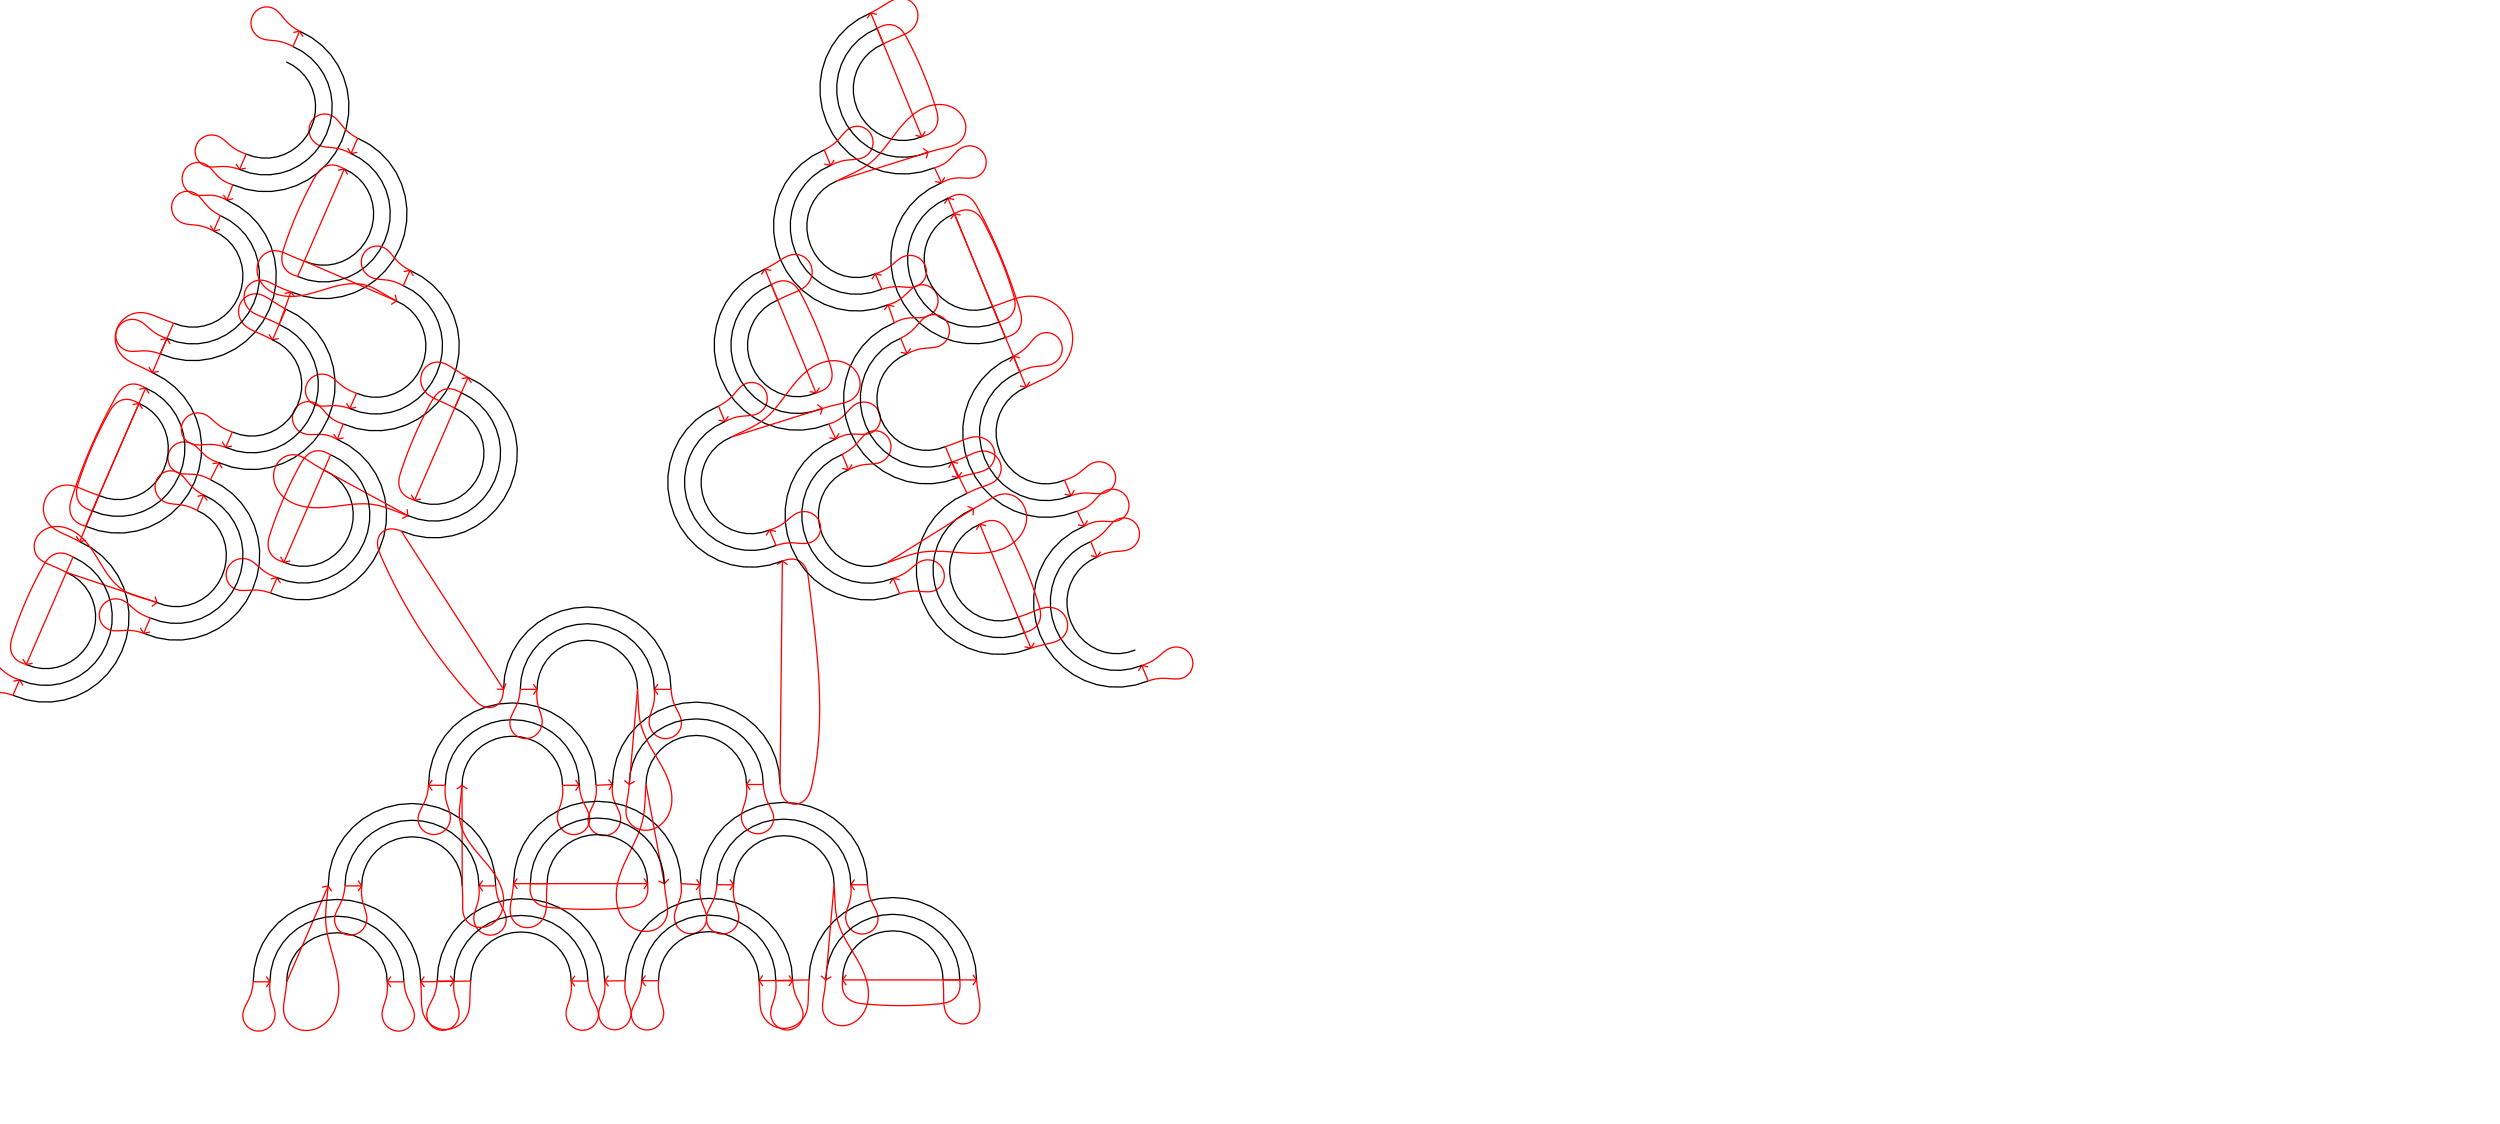 <svg x="0" y="0" width="3875.732" height="1742.554" version="1.1" xmlns="http://www.w3.org/2000/svg" xmlns:xlink="http://www.w3.org/1999/xlink"><g fill="none" stroke="none" stroke-width="2" stroke-linecap="butt" stroke-linejoin="miter" stroke-miterlimit="10" stroke-dasharray="" stroke-dashoffset="0" font-family="sans-serif" font-weight="normal" font-size="12" text-anchor="start" mix-blend-mode="normal"><polyline points="444.468,1522.136 445.487,1509.551 448.439,1497.703 453.163,1486.731 459.499,1476.772 467.286,1467.967 476.363,1460.452 486.571,1454.366 497.749,1449.847 509.737,1447.035 522.374,1446.067 535.01,1447.035 546.998,1449.847 558.176,1454.366 568.384,1460.452 577.461,1467.967 585.248,1476.772 591.584,1486.731 596.308,1497.703 599.26,1509.551 600.279,1522.136" stroke="#000000"></polyline><path d="M444.468,1522.136c-0.04,0.498 -0.04,0.498 -0.04,0.498c-0.669,8.26 -1.76,16.479 -3.11,24.656c-1.351,8.177 -2.747,16.607 -0.887,24.683c1.167,5.066 3.652,9.81 7.076,13.722c3.424,3.912 7.774,6.993 12.561,9.02c9.574,4.055 20.746,3.758 30.41,-0.079c9.664,-3.837 17.822,-11.045 23.516,-19.744c5.695,-8.699 9.003,-18.835 10.368,-29.143c2.73,-20.615 -2.124,-41.428 -7.639,-61.479c-5.515,-20.051 -11.777,-40.24 -11.93,-61.035c-0.121,-16.506 2.661,-32.886 3.993,-49.339c0.04,-0.498 0.04,-0.498 0.04,-0.498" stroke="#ff0000"></path><g stroke="#ff0000"><line x1="444.468" y1="1522.136" x2="508.827" y2="1373.399"></line><polyline points="514.067,1381.916 508.827,1373.399 499.031,1375.41"></polyline></g><polyline points="418.499,1522.136 419.858,1505.347 423.795,1489.527 430.093,1474.863 438.541,1461.543 448.923,1449.757 461.027,1439.692 474.637,1431.536 489.541,1425.477 505.525,1421.704 522.374,1420.404 539.223,1421.704 555.206,1425.477 570.11,1431.536 583.721,1439.692 595.824,1449.757 606.206,1461.543 614.654,1474.863 620.953,1489.527 624.889,1505.347 626.248,1522.136" stroke="#000000"></polyline><path d="M626.248,1522.136c0.04,0.498 0.04,0.498 0.04,0.498c0.704,8.697 2.417,17.369 6.126,25.266c1.855,3.949 4.023,7.742 5.921,11.671c1.897,3.928 3.524,8.061 3.966,12.402c0.689,6.772 -1.719,13.782 -6.367,18.755c-4.648,4.972 -11.445,7.842 -18.252,7.782c-6.806,-0.06 -13.525,-3.027 -18.211,-7.964c-4.686,-4.937 -7.294,-11.768 -7.17,-18.573c0.077,-4.203 1.136,-8.326 2.399,-12.335c1.263,-4.009 2.723,-7.957 3.845,-12.008c2.243,-8.102 2.454,-16.616 1.775,-24.995c-0.04,-0.498 -0.04,-0.498 -0.04,-0.498" stroke="#ff0000"></path><g stroke="#ff0000"><line x1="626.248" y1="1522.136" x2="600.279" y2="1522.136"></line><polyline points="606.015,1513.945 600.279,1522.136 606.015,1530.328"></polyline></g><polyline points="392.53,1522.136 394.23,1501.135 399.15,1481.319 407.023,1462.929 417.583,1446.207 430.561,1431.394 445.69,1418.734 462.703,1408.466 481.333,1400.832 501.312,1396.075 522.374,1394.435 543.435,1396.075 563.414,1400.832 582.044,1408.466 599.057,1418.734 614.187,1431.394 627.165,1446.207 637.724,1462.929 645.597,1481.319 650.517,1501.135 652.217,1522.136" stroke="#000000"></polyline><path d="M392.53,1522.136c-0.04,0.498 -0.04,0.498 -0.04,0.498c-0.704,8.697 -2.415,17.369 -6.124,25.266c-1.854,3.949 -4.023,7.743 -5.92,11.671c-1.897,3.928 -3.524,8.062 -3.965,12.402c-0.689,6.772 1.72,13.782 6.368,18.755c4.648,4.972 11.446,7.842 18.252,7.782c6.806,-0.06 13.525,-3.027 18.211,-7.964c4.686,-4.937 7.294,-11.768 7.17,-18.574c-0.077,-4.203 -1.137,-8.326 -2.4,-12.335c-1.263,-4.009 -2.724,-7.957 -3.846,-12.008c-2.244,-8.102 -2.455,-16.616 -1.776,-24.996c0.04,-0.498 0.04,-0.498 0.04,-0.498" stroke="#ff0000"></path><g stroke="#ff0000"><line x1="392.53" y1="1522.136" x2="418.499" y2="1522.136"></line><polyline points="412.763,1530.328 418.499,1522.136 412.763,1513.945"></polyline></g><polyline points="677.763,1520.912 679.462,1499.911 684.382,1480.094 692.256,1461.704 702.815,1444.982 715.793,1430.17 730.922,1417.509 747.936,1407.241 766.566,1399.608 786.545,1394.851 807.606,1393.211 828.667,1394.851 848.647,1399.608 867.276,1407.241 884.29,1417.509 899.419,1430.17 912.397,1444.982 922.956,1461.704 930.83,1480.094 935.75,1499.911 937.449,1520.912" stroke="#000000"></polyline><path d="M677.763,1520.912c-0.04,0.498 -0.04,0.498 -0.04,0.498c-0.704,8.697 -2.415,17.369 -6.124,25.266c-1.854,3.949 -4.023,7.743 -5.92,11.671c-1.897,3.928 -3.524,8.062 -3.965,12.402c-0.689,6.772 1.72,13.782 6.368,18.755c4.648,4.972 11.446,7.842 18.252,7.782c6.806,-0.06 13.525,-3.027 18.211,-7.964c4.686,-4.937 7.294,-11.768 7.17,-18.574c-0.077,-4.203 -1.137,-8.326 -2.4,-12.335c-1.263,-4.009 -2.724,-7.957 -3.846,-12.008c-2.244,-8.102 -2.455,-16.616 -1.776,-24.996c0.04,-0.498 0.04,-0.498 0.04,-0.498" stroke="#ff0000"></path><g stroke="#ff0000"><line x1="677.763" y1="1520.912" x2="703.731" y2="1520.912"></line><polyline points="697.996,1529.104 703.731,1520.912 697.996,1512.721"></polyline></g><polyline points="508.827,1373.399 510.526,1352.398 515.446,1332.582 523.32,1314.191 533.879,1297.47 546.857,1282.657 561.986,1269.996 579,1259.728 597.63,1252.095 617.609,1247.338 638.67,1245.698 659.731,1247.338 679.711,1252.095 698.34,1259.728 715.354,1269.996 730.483,1282.657 743.461,1297.47 754.02,1314.191 761.894,1332.582 766.814,1352.398 768.513,1373.399" stroke="#000000"></polyline><path d="M768.513,1373.399c0.04,0.498 0.04,0.498 0.04,0.498c0.704,8.697 2.415,17.369 6.124,25.266c1.854,3.949 4.023,7.743 5.92,11.671c1.897,3.928 3.524,8.062 3.965,12.402c0.689,6.772 -1.72,13.782 -6.368,18.755c-4.648,4.972 -11.446,7.842 -18.252,7.782c-6.806,-0.06 -13.525,-3.027 -18.211,-7.964c-4.686,-4.937 -7.294,-11.768 -7.17,-18.574c0.077,-4.203 1.137,-8.326 2.4,-12.335c1.263,-4.009 2.724,-7.957 3.846,-12.008c2.244,-8.102 2.455,-16.616 1.776,-24.996c-0.04,-0.498 -0.04,-0.498 -0.04,-0.498" stroke="#ff0000"></path><g stroke="#ff0000"><line x1="768.513" y1="1373.399" x2="742.545" y2="1373.399"></line><polyline points="748.28,1365.208 742.545,1373.399 748.28,1381.591"></polyline></g><polyline points="969.034,1520.405 970.734,1499.404 975.654,1479.587 983.527,1461.197 994.086,1444.475 1007.064,1429.663 1022.194,1417.002 1039.207,1406.734 1057.837,1399.101 1077.816,1394.344 1098.877,1392.704 1119.939,1394.344 1139.918,1399.101 1158.548,1406.734 1175.561,1417.002 1190.691,1429.663 1203.668,1444.475 1214.228,1461.197 1222.101,1479.587 1227.021,1499.404 1228.721,1520.405" stroke="#000000"></polyline><path d="M969.034,1520.405c-0.04,0.498 -0.04,0.498 -0.04,0.498c-0.678,8.383 -0.398,16.921 2.097,24.952c1.248,4.016 2.866,7.905 4.291,11.861c1.425,3.956 2.654,8.039 2.853,12.24c0.319,6.697 -2.143,13.487 -6.694,18.409c-4.551,4.922 -11.137,7.909 -17.839,8.07c-6.702,0.161 -13.431,-2.512 -18.181,-7.243c-4.75,-4.731 -7.452,-11.457 -7.274,-18.159c0.113,-4.251 1.317,-8.397 2.742,-12.404c1.425,-4.006 3.067,-7.937 4.339,-11.995c2.543,-8.115 2.848,-16.748 2.162,-25.225c-0.04,-0.498 -0.04,-0.498 -0.04,-0.498" stroke="#ff0000"></path><g stroke="#ff0000"><line x1="969.034" y1="1520.405" x2="937.449" y2="1520.912"></line><polyline points="943.053,1512.63 937.449,1520.912 943.316,1529.011"></polyline></g><polyline points="1254.267,1519.181 1255.966,1498.18 1260.886,1478.363 1268.76,1459.973 1279.319,1443.251 1292.297,1428.439 1307.426,1415.778 1324.44,1405.51 1343.069,1397.877 1363.049,1393.119 1384.11,1391.48 1405.171,1393.119 1425.15,1397.877 1443.78,1405.51 1460.794,1415.778 1475.923,1428.439 1488.901,1443.251 1499.46,1459.973 1507.334,1478.363 1512.254,1498.18 1513.953,1519.181" stroke="#000000"></polyline><path d="M1254.267,1519.181c-0.04,0.498 -0.04,0.498 -0.04,0.498c-0.667,8.247 -0.995,16.517 -1.11,24.791c-0.115,8.273 -0.216,16.715 -2.882,24.548c-2.44,7.169 -7.102,13.568 -13.195,18.065c-6.092,4.497 -13.589,7.069 -21.16,7.232c-7.571,0.163 -15.179,-2.089 -21.427,-6.368c-6.248,-4.279 -11.101,-10.568 -13.631,-17.705c-2.766,-7.801 -2.841,-16.263 -2.929,-24.539c-0.088,-8.276 -0.4,-16.55 -1.068,-24.799c-0.04,-0.498 -0.04,-0.498 -0.04,-0.498" stroke="#ff0000"></path><g stroke="#ff0000"><line x1="1254.267" y1="1519.181" x2="1176.783" y2="1520.405"></line><polyline points="1182.389,1512.124 1176.783,1520.405 1182.648,1528.505"></polyline></g><polyline points="1085.331,1371.668 1087.03,1350.667 1091.95,1330.85 1099.824,1312.46 1110.383,1295.738 1123.361,1280.926 1138.49,1268.265 1155.504,1257.997 1174.133,1250.364 1194.113,1245.607 1215.174,1243.967 1236.235,1245.607 1256.214,1250.364 1274.844,1257.997 1291.858,1268.265 1306.987,1280.926 1319.965,1295.738 1330.524,1312.46 1338.398,1330.85 1343.318,1350.667 1345.017,1371.668" stroke="#000000"></polyline><path d="M1345.017,1371.668c0.04,0.498 0.04,0.498 0.04,0.498c0.704,8.697 2.415,17.369 6.124,25.266c1.854,3.949 4.023,7.743 5.92,11.671c1.897,3.928 3.524,8.062 3.965,12.402c0.689,6.772 -1.72,13.782 -6.368,18.755c-4.648,4.972 -11.446,7.842 -18.252,7.782c-6.806,-0.06 -13.525,-3.027 -18.211,-7.964c-4.686,-4.937 -7.294,-11.768 -7.17,-18.574c0.077,-4.203 1.137,-8.326 2.4,-12.335c1.263,-4.009 2.724,-7.957 3.846,-12.008c2.244,-8.102 2.455,-16.616 1.776,-24.996c-0.04,-0.498 -0.04,-0.498 -0.04,-0.498" stroke="#ff0000"></path><g stroke="#ff0000"><line x1="1345.017" y1="1371.668" x2="1319.049" y2="1371.668"></line><polyline points="1324.784,1363.476 1319.049,1371.668 1324.784,1379.86"></polyline></g><polyline points="664.335,1217.438 666.035,1196.436 670.955,1176.62 678.828,1158.23 689.388,1141.508 702.366,1126.696 717.495,1114.035 734.508,1103.767 753.138,1096.133 773.117,1091.376 794.179,1089.737 815.24,1091.376 835.219,1096.133 853.849,1103.767 870.862,1114.035 885.992,1126.696 898.97,1141.508 909.529,1158.23 917.402,1176.62 922.323,1196.436 924.022,1217.438" stroke="#000000"></polyline><path d="M924.022,1217.438c0.04,0.498 0.04,0.498 0.04,0.498c0.354,4.38 0.63,8.787 0.21,13.161c-0.42,4.374 -1.516,8.669 -3.085,12.773c-1.569,4.104 -3.588,8.018 -5.413,12.015c-1.825,3.997 -3.458,8.155 -3.918,12.524c-0.755,7.164 1.896,14.6 6.967,19.717c5.071,5.117 12.452,7.832 19.635,7.285c7.183,-0.547 14.046,-4.327 18.4,-10.066c4.354,-5.74 6.144,-13.337 4.876,-20.429c-0.741,-4.146 -2.45,-8.052 -4.272,-11.848c-1.823,-3.797 -3.764,-7.546 -5.257,-11.484c-1.493,-3.938 -2.515,-8.063 -2.9,-12.257c-0.385,-4.194 -0.117,-8.417 0.223,-12.615c0.04,-0.498 0.04,-0.498 0.04,-0.498" stroke="#ff0000"></path><g stroke="#ff0000"><line x1="924.022" y1="1217.438" x2="949.568" y2="1216.213"></line><polyline points="944.231,1224.67 949.568,1216.213 943.447,1208.306"></polyline></g><polyline points="949.568,1216.213 951.267,1195.212 956.187,1175.396 964.061,1157.006 974.62,1140.284 987.598,1125.472 1002.727,1112.811 1019.741,1102.543 1038.371,1094.909 1058.35,1090.152 1079.411,1088.512 1100.472,1090.152 1120.452,1094.909 1139.082,1102.543 1156.095,1112.811 1171.224,1125.472 1184.202,1140.284 1194.762,1157.006 1202.635,1175.396 1207.555,1195.212 1209.254,1216.213" stroke="#000000"></polyline><path d="M1209.254,1216.213c0.04,0.498 0.04,0.498 0.04,0.498c0.294,3.638 0.61,7.29 1.453,10.841c0.843,3.551 2.224,7.001 4.323,9.988c2.098,2.986 4.914,5.483 8.19,7.092c3.276,1.609 6.989,2.312 10.627,2.023c3.638,-0.289 7.179,-1.561 10.238,-3.551c3.059,-1.99 5.636,-4.679 7.671,-7.709c4.07,-6.06 5.908,-13.31 7.467,-20.441c22.59,-103.373 7.096,-210.723 -5.684,-315.761c-0.614,-5.044 -1.245,-10.131 -2.904,-14.934c-1.659,-4.803 -4.423,-9.301 -8.37,-12.502c-3.947,-3.2 -8.994,-4.961 -14.073,-5.099c-5.08,-0.138 -10.054,1.307 -14.893,2.858c-0.476,0.153 -0.476,0.153 -0.476,0.153" stroke="#ff0000"></path><g stroke="#ff0000"><line x1="1209.254" y1="1216.213" x2="1212.863" y2="869.669"></line><polyline points="1220.995,875.49 1212.863,869.669 1204.612,875.319"></polyline></g><polyline points="780.632,1068.7 782.331,1047.699 787.251,1027.883 795.125,1009.493 805.684,992.771 818.662,977.959 833.791,965.298 850.805,955.03 869.435,947.396 889.414,942.639 910.475,941 931.536,942.639 951.516,947.396 970.146,955.03 987.159,965.298 1002.288,977.959 1015.266,992.771 1025.826,1009.493 1033.699,1027.883 1038.619,1047.699 1040.318,1068.7" stroke="#000000"></polyline><path d="M1040.318,1068.7c0.04,0.498 0.04,0.498 0.04,0.498c0.704,8.697 2.415,17.369 6.124,25.266c1.854,3.949 4.023,7.743 5.92,11.671c1.897,3.928 3.524,8.062 3.965,12.402c0.689,6.772 -1.72,13.782 -6.368,18.755c-4.648,4.972 -11.446,7.842 -18.252,7.782c-6.806,-0.06 -13.525,-3.027 -18.211,-7.964c-4.686,-4.937 -7.294,-11.768 -7.17,-18.574c0.077,-4.203 1.137,-8.326 2.4,-12.335c1.263,-4.009 2.724,-7.957 3.846,-12.008c2.244,-8.102 2.455,-16.616 1.776,-24.996c-0.04,-0.498 -0.04,-0.498 -0.04,-0.498" stroke="#ff0000"></path><g stroke="#ff0000"><line x1="1040.318" y1="1068.7" x2="1014.35" y2="1068.7"></line><polyline points="1020.086,1060.509 1014.35,1068.7 1020.086,1076.892"></polyline></g><polyline points="796.213,1369.937 797.913,1348.935 802.833,1329.119 810.706,1310.729 821.265,1294.007 834.243,1279.195 849.373,1266.534 866.386,1256.266 885.016,1248.633 904.995,1243.875 926.056,1242.236 947.118,1243.875 967.097,1248.633 985.727,1256.266 1002.74,1266.534 1017.869,1279.195 1030.847,1294.007 1041.407,1310.729 1049.28,1329.119 1054.2,1348.935 1055.9,1369.937" stroke="#000000"></polyline><path d="M1055.9,1369.937c0.04,0.498 0.04,0.498 0.04,0.498c0.335,4.144 0.605,8.309 0.286,12.454c-0.319,4.145 -1.211,8.236 -2.518,12.183c-1.308,3.946 -3.012,7.747 -4.572,11.601c-1.56,3.854 -2.974,7.816 -3.439,11.947c-0.767,6.82 1.235,13.925 5.51,19.293c4.275,5.369 10.783,8.919 17.619,9.531c6.835,0.612 13.9,-1.745 18.947,-6.394c5.048,-4.65 7.98,-11.532 7.761,-18.392c-0.139,-4.344 -1.461,-8.563 -3.021,-12.62c-1.56,-4.056 -3.355,-8.024 -4.752,-12.14c-1.397,-4.116 -2.376,-8.382 -2.736,-12.714c-0.36,-4.331 -0.084,-8.687 0.267,-13.019c0.04,-0.498 0.04,-0.498 0.04,-0.498" stroke="#ff0000"></path><g stroke="#ff0000"><line x1="1055.9" y1="1369.937" x2="1085.331" y2="1371.668"></line><polyline points="1079.124,1379.509 1085.331,1371.668 1080.086,1363.154"></polyline></g><polyline points="729.7,1520.912 730.72,1508.327 733.672,1496.479 738.396,1485.507 744.731,1475.548 752.518,1466.742 761.596,1459.227 771.804,1453.142 782.982,1448.623 794.969,1445.811 807.606,1444.842 820.243,1445.811 832.23,1448.623 843.408,1453.142 853.616,1459.227 862.694,1466.742 870.481,1475.548 876.816,1485.507 881.54,1496.479 884.492,1508.327 885.512,1520.912" stroke="#000000"></polyline><path d="M729.7,1520.912c-0.04,0.498 -0.04,0.498 -0.04,0.498c-0.668,8.247 -0.997,16.517 -1.113,24.791c-0.116,8.273 -0.218,16.715 -2.884,24.548c-2.44,7.168 -7.103,13.567 -13.195,18.065c-6.092,4.497 -13.589,7.069 -21.16,7.232c-7.571,0.163 -15.179,-2.089 -21.427,-6.367c-6.248,-4.279 -11.101,-10.568 -13.631,-17.705c-2.765,-7.801 -2.84,-16.263 -2.927,-24.539c-0.087,-8.276 -0.398,-16.55 -1.065,-24.799c-0.04,-0.498 -0.04,-0.498 -0.04,-0.498" stroke="#ff0000"></path><g stroke="#ff0000"><line x1="729.7" y1="1520.912" x2="652.217" y2="1522.136"></line><polyline points="657.822,1513.855 652.217,1522.136 658.081,1530.236"></polyline></g><polyline points="703.731,1520.912 705.091,1504.123 709.027,1488.303 715.326,1473.639 723.773,1460.319 734.156,1448.533 746.259,1438.468 759.87,1430.311 774.774,1424.253 790.757,1420.479 807.606,1419.18 824.455,1420.479 840.438,1424.253 855.342,1430.311 868.953,1438.468 881.056,1448.533 891.439,1460.319 899.886,1473.639 906.185,1488.303 910.121,1504.123 911.481,1520.912" stroke="#000000"></polyline><path d="M911.481,1520.912c0.04,0.498 0.04,0.498 0.04,0.498c0.704,8.697 2.417,17.369 6.126,25.266c1.855,3.949 4.023,7.742 5.921,11.671c1.897,3.928 3.524,8.061 3.966,12.402c0.689,6.772 -1.719,13.782 -6.367,18.755c-4.648,4.972 -11.445,7.842 -18.252,7.782c-6.806,-0.06 -13.525,-3.027 -18.211,-7.964c-4.686,-4.937 -7.294,-11.768 -7.17,-18.573c0.077,-4.203 1.136,-8.326 2.399,-12.335c1.263,-4.009 2.723,-7.957 3.845,-12.008c2.243,-8.102 2.454,-16.616 1.775,-24.995c-0.04,-0.498 -0.04,-0.498 -0.04,-0.498" stroke="#ff0000"></path><g stroke="#ff0000"><line x1="911.481" y1="1520.912" x2="885.512" y2="1520.912"></line><polyline points="891.248,1512.721 885.512,1520.912 891.248,1529.104"></polyline></g><polyline points="560.764,1373.399 561.784,1360.814 564.736,1348.966 569.46,1337.994 575.795,1328.035 583.582,1319.23 592.66,1311.715 602.868,1305.629 614.046,1301.11 626.033,1298.298 638.67,1297.33 651.307,1298.298 663.294,1301.11 674.472,1305.629 684.68,1311.715 693.758,1319.23 701.545,1328.035 707.88,1337.994 712.604,1348.966 715.556,1360.814 716.576,1373.399" stroke="#000000"></polyline><path d="M716.576,1373.399c0.04,0.498 0.04,0.498 0.04,0.498c0.671,8.28 0.82,16.59 0.645,24.895c-0.088,4.152 -0.158,8.316 0.236,12.451c0.393,4.135 1.275,8.27 3.117,11.992c2.219,4.483 5.818,8.252 10.131,10.786c4.313,2.535 9.319,3.843 14.321,3.871c10.005,0.058 19.706,-5.078 26.061,-12.804c6.356,-7.727 9.498,-17.818 9.67,-27.821c0.172,-10.003 -2.492,-19.921 -6.724,-28.987c-8.464,-18.131 -22.824,-32.692 -35.612,-48.082c-6.394,-7.695 -12.471,-15.715 -17.231,-24.515c-4.76,-8.8 -8.184,-18.437 -8.996,-28.409c-0.67,-8.233 0.387,-16.499 1.414,-24.695c1.027,-8.196 1.916,-16.41 2.583,-24.643c0.04,-0.498 0.04,-0.498 0.04,-0.498" stroke="#ff0000"></path><g stroke="#ff0000"><line x1="716.576" y1="1373.399" x2="716.273" y2="1217.438"></line><polyline points="724.475,1223.157 716.273,1217.438 708.092,1223.189"></polyline></g><polyline points="534.795,1373.399 536.155,1356.61 540.091,1340.79 546.39,1326.126 554.837,1312.806 565.22,1301.02 577.323,1290.955 590.934,1282.799 605.838,1276.74 621.821,1272.967 638.67,1271.667 655.519,1272.967 671.502,1276.74 686.406,1282.799 700.017,1290.955 712.12,1301.02 722.503,1312.806 730.95,1326.126 737.249,1340.79 741.185,1356.61 742.545,1373.399" stroke="#000000"></polyline><path d="M534.795,1373.399c-0.04,0.498 -0.04,0.498 -0.04,0.498c-0.704,8.697 -2.417,17.369 -6.126,25.266c-1.855,3.949 -4.023,7.742 -5.921,11.671c-1.897,3.928 -3.524,8.061 -3.966,12.402c-0.689,6.772 1.719,13.782 6.367,18.755c4.648,4.972 11.445,7.842 18.252,7.782c6.806,-0.06 13.525,-3.027 18.211,-7.964c4.686,-4.937 7.294,-11.768 7.17,-18.573c-0.077,-4.203 -1.136,-8.326 -2.399,-12.335c-1.263,-4.009 -2.723,-7.957 -3.845,-12.008c-2.243,-8.102 -2.454,-16.616 -1.775,-24.995c0.04,-0.498 0.04,-0.498 0.04,-0.498" stroke="#ff0000"></path><g stroke="#ff0000"><line x1="534.795" y1="1373.399" x2="560.764" y2="1373.399"></line><polyline points="555.028,1381.591 560.764,1373.399 555.028,1365.208"></polyline></g><polyline points="1020.972,1520.405 1021.991,1507.82 1024.943,1495.972 1029.667,1484.999 1036.003,1475.041 1043.79,1466.235 1052.867,1458.72 1063.075,1452.634 1074.253,1448.116 1086.241,1445.304 1098.877,1444.335 1111.514,1445.304 1123.502,1448.116 1134.68,1452.634 1144.888,1458.72 1153.965,1466.235 1161.752,1475.041 1168.088,1484.999 1172.812,1495.972 1175.764,1507.82 1176.783,1520.405" stroke="#000000"></polyline><path d="M1020.972,1520.405c-0.04,0.498 -0.04,0.498 -0.04,0.498c-0.679,8.379 -0.468,16.894 1.775,24.995c1.122,4.051 2.582,7.999 3.845,12.008c1.263,4.009 2.323,8.132 2.399,12.335c0.124,6.805 -2.484,13.636 -7.17,18.573c-4.686,4.937 -11.404,7.904 -18.211,7.964c-6.806,0.06 -13.604,-2.81 -18.252,-7.782c-4.648,-4.972 -7.056,-11.983 -6.367,-18.755c0.441,-4.34 2.068,-8.473 3.966,-12.402c1.897,-3.928 4.066,-7.722 5.921,-11.671c3.709,-7.897 5.422,-16.57 6.126,-25.266c0.04,-0.498 0.04,-0.498 0.04,-0.498" stroke="#ff0000"></path><g stroke="#ff0000"><line x1="1020.972" y1="1520.405" x2="995.003" y2="1520.405"></line><polyline points="1000.739,1512.214 995.003,1520.405 1000.739,1528.597"></polyline></g><polyline points="995.003,1520.405 996.362,1503.616 1000.298,1487.795 1006.597,1473.131 1015.045,1459.812 1025.427,1448.026 1037.531,1437.961 1051.141,1429.804 1066.045,1423.746 1082.028,1419.972 1098.877,1418.673 1115.726,1419.972 1131.71,1423.746 1146.614,1429.804 1160.224,1437.961 1172.328,1448.026 1182.71,1459.812 1191.158,1473.131 1197.456,1487.795 1201.393,1503.616 1202.752,1520.405" stroke="#000000"></polyline><path d="M1202.752,1520.405c0.04,0.498 0.04,0.498 0.04,0.498c0.679,8.379 0.468,16.894 -1.776,24.996c-1.122,4.051 -2.582,7.999 -3.846,12.008c-1.263,4.009 -2.323,8.132 -2.4,12.335c-0.124,6.806 2.484,13.637 7.17,18.574c4.686,4.937 11.404,7.904 18.211,7.964c6.806,0.06 13.604,-2.81 18.252,-7.782c4.648,-4.972 7.056,-11.983 6.368,-18.755c-0.441,-4.34 -2.068,-8.473 -3.965,-12.402c-1.897,-3.928 -4.066,-7.722 -5.92,-11.671c-3.709,-7.897 -5.421,-16.57 -6.124,-25.266c-0.04,-0.498 -0.04,-0.498 -0.04,-0.498" stroke="#ff0000"></path><g stroke="#ff0000"><line x1="1202.752" y1="1520.405" x2="1228.721" y2="1520.405"></line><polyline points="1222.985,1528.597 1228.721,1520.405 1222.985,1512.214"></polyline></g><polyline points="1306.204,1519.181 1307.224,1506.596 1310.176,1494.748 1314.9,1483.775 1321.235,1473.817 1329.022,1465.011 1338.1,1457.496 1348.308,1451.41 1359.486,1446.892 1371.473,1444.08 1384.11,1443.111 1396.747,1444.08 1408.734,1446.892 1419.912,1451.41 1430.12,1457.496 1439.198,1465.011 1446.985,1473.817 1453.32,1483.775 1458.044,1494.748 1460.996,1506.596 1462.016,1519.181" stroke="#000000"></polyline><path d="M1462.016,1519.181c0.04,0.498 0.04,0.498 0.04,0.498c0.669,8.26 0.919,16.546 0.908,24.833c-0.011,8.287 -0.028,16.827 3.09,24.505c2.126,5.237 5.744,9.87 10.357,13.135c4.613,3.265 10.211,5.14 15.863,5.229c5.651,0.089 11.329,-1.621 15.945,-4.883c4.615,-3.262 8.133,-8.071 9.768,-13.481c1.201,-3.975 1.399,-8.196 1.121,-12.34c-0.278,-4.143 -1.012,-8.241 -1.761,-12.326c-1.499,-8.169 -2.682,-16.395 -3.352,-24.673c-0.04,-0.498 -0.04,-0.498 -0.04,-0.498" stroke="#ff0000"></path><g stroke="#ff0000"><line x1="1462.016" y1="1519.181" x2="1513.953" y2="1519.181"></line><polyline points="1508.217,1527.372 1513.953,1519.181 1508.217,1510.989"></polyline></g><polyline points="1280.235,1519.181 1281.595,1502.392 1285.531,1486.571 1291.83,1471.907 1300.277,1458.588 1310.66,1446.802 1322.763,1436.736 1336.374,1428.58 1351.278,1422.521 1367.261,1418.748 1384.11,1417.449 1400.959,1418.748 1416.942,1422.521 1431.846,1428.58 1445.457,1436.736 1457.56,1446.802 1467.943,1458.588 1476.39,1471.907 1482.689,1486.571 1486.625,1502.392 1487.985,1519.181" stroke="#000000"></polyline><path d="M1487.985,1519.181c0.04,0.498 0.04,0.498 0.04,0.498c0.392,4.835 0.675,9.749 -0.344,14.492c-1.019,4.743 -3.343,9.218 -6.761,12.661c-3.418,3.443 -7.824,5.805 -12.464,7.219c-4.64,1.414 -9.5,1.936 -14.33,2.382c-37.914,3.504 -76.151,3.504 -114.065,0.001c-4.831,-0.446 -9.69,-0.968 -14.33,-2.382c-4.64,-1.414 -9.047,-3.776 -12.464,-7.219c-3.418,-3.443 -5.741,-7.919 -6.76,-12.662c-1.019,-4.743 -0.735,-9.657 -0.343,-14.492c0.04,-0.498 0.04,-0.498 0.04,-0.498" stroke="#ff0000"></path><g stroke="#ff0000"><line x1="1487.985" y1="1519.181" x2="1306.204" y2="1519.181"></line><polyline points="1311.94,1510.989 1306.204,1519.181 1311.94,1527.372"></polyline></g><polyline points="1137.268,1371.668 1138.288,1359.083 1141.24,1347.235 1145.964,1336.262 1152.299,1326.304 1160.086,1317.498 1169.164,1309.983 1179.372,1303.897 1190.55,1299.379 1202.537,1296.567 1215.174,1295.598 1227.811,1296.567 1239.798,1299.379 1250.976,1303.897 1261.184,1309.983 1270.262,1317.498 1278.049,1326.304 1284.384,1336.262 1289.108,1347.235 1292.06,1359.083 1293.08,1371.668" stroke="#000000"></polyline><path d="M1293.08,1371.668c0.04,0.498 0.04,0.498 0.04,0.498c1.333,16.456 0.844,33.133 3.997,49.338c3.828,19.669 14.534,37.2 24.858,54.374c10.324,17.174 20.656,35.023 23.589,54.845c1.467,9.911 0.991,20.207 -2.246,29.689c-3.237,9.482 -9.345,18.104 -17.726,23.594c-8.381,5.491 -19.073,7.637 -28.735,4.987c-4.831,-1.325 -9.353,-3.814 -12.98,-7.269c-3.627,-3.455 -6.344,-7.878 -7.678,-12.707c-2.211,-7.999 -0.718,-16.501 0.728,-24.672c1.447,-8.172 2.597,-16.395 3.267,-24.666c0.04,-0.498 0.04,-0.498 0.04,-0.498" stroke="#ff0000"></path><g stroke="#ff0000"><line x1="1293.08" y1="1371.668" x2="1280.235" y2="1519.181"></line><polyline points="1272.572,1512.756 1280.235,1519.181 1288.894,1514.177"></polyline></g><polyline points="1111.299,1371.668 1112.659,1354.879 1116.595,1339.058 1122.894,1324.394 1131.341,1311.075 1141.724,1299.289 1153.827,1289.223 1167.438,1281.067 1182.342,1275.009 1198.325,1271.235 1215.174,1269.936 1232.023,1271.235 1248.006,1275.009 1262.91,1281.067 1276.521,1289.223 1288.624,1299.289 1299.007,1311.075 1307.454,1324.394 1313.753,1339.058 1317.689,1354.879 1319.049,1371.668" stroke="#000000"></polyline><path d="M1111.299,1371.668c-0.04,0.498 -0.04,0.498 -0.04,0.498c-0.704,8.697 -2.417,17.369 -6.126,25.266c-1.855,3.949 -4.023,7.742 -5.921,11.671c-1.897,3.928 -3.524,8.061 -3.966,12.402c-0.689,6.772 1.719,13.782 6.367,18.755c4.648,4.972 11.445,7.842 18.252,7.782c6.806,-0.06 13.525,-3.027 18.211,-7.964c4.686,-4.937 7.294,-11.768 7.17,-18.573c-0.077,-4.203 -1.136,-8.326 -2.399,-12.335c-1.263,-4.009 -2.723,-7.957 -3.845,-12.008c-2.243,-8.102 -2.454,-16.616 -1.775,-24.995c0.04,-0.498 0.04,-0.498 0.04,-0.498" stroke="#ff0000"></path><g stroke="#ff0000"><line x1="1111.299" y1="1371.668" x2="1137.268" y2="1371.668"></line><polyline points="1131.532,1379.86 1137.268,1371.668 1131.532,1363.476"></polyline></g><polyline points="716.273,1217.438 717.292,1204.852 720.244,1193.004 724.968,1182.032 731.304,1172.074 739.091,1163.268 748.168,1155.753 758.376,1149.667 769.554,1145.149 781.542,1142.336 794.179,1141.368 806.815,1142.336 818.803,1145.149 829.981,1149.667 840.189,1155.753 849.267,1163.268 857.053,1172.074 863.389,1182.032 868.113,1193.004 871.065,1204.852 872.085,1217.438" stroke="#000000"></polyline><path d="M872.085,1217.438c0.04,0.498 0.04,0.498 0.04,0.498c0.679,8.379 0.468,16.894 -1.775,24.995c-1.122,4.051 -2.582,7.999 -3.845,12.008c-1.263,4.009 -2.323,8.132 -2.399,12.335c-0.124,6.805 2.484,13.636 7.17,18.573c4.686,4.937 11.404,7.904 18.211,7.964c6.806,0.06 13.604,-2.81 18.252,-7.782c4.648,-4.972 7.056,-11.983 6.367,-18.755c-0.441,-4.34 -2.068,-8.473 -3.966,-12.402c-1.897,-3.928 -4.066,-7.722 -5.921,-11.671c-3.709,-7.897 -5.422,-16.57 -6.126,-25.266c-0.04,-0.498 -0.04,-0.498 -0.04,-0.498" stroke="#ff0000"></path><g stroke="#ff0000"><line x1="872.085" y1="1217.438" x2="898.053" y2="1217.438"></line><polyline points="892.318,1225.629 898.053,1217.438 892.318,1209.246"></polyline></g><polyline points="690.304,1217.438 691.664,1200.649 695.6,1184.828 701.898,1170.164 710.346,1156.845 720.728,1145.058 732.832,1134.993 746.442,1126.837 761.346,1120.778 777.33,1117.005 794.179,1115.705 811.028,1117.005 827.011,1120.778 841.915,1126.837 855.526,1134.993 867.629,1145.058 878.012,1156.845 886.459,1170.164 892.758,1184.828 896.694,1200.649 898.053,1217.438" stroke="#000000"></polyline><path d="M690.304,1217.438c-0.04,0.498 -0.04,0.498 -0.04,0.498c-0.679,8.379 -0.468,16.894 1.776,24.996c1.122,4.051 2.582,7.999 3.846,12.008c1.263,4.009 2.323,8.132 2.4,12.335c0.124,6.806 -2.484,13.637 -7.17,18.574c-4.686,4.937 -11.404,7.904 -18.211,7.964c-6.806,0.06 -13.604,-2.81 -18.252,-7.782c-4.648,-4.972 -7.056,-11.983 -6.368,-18.755c0.441,-4.34 2.068,-8.473 3.965,-12.402c1.897,-3.928 4.066,-7.722 5.92,-11.671c3.709,-7.897 5.421,-16.57 6.124,-25.266c0.04,-0.498 0.04,-0.498 0.04,-0.498" stroke="#ff0000"></path><g stroke="#ff0000"><line x1="690.304" y1="1217.438" x2="664.335" y2="1217.438"></line><polyline points="670.071,1209.246 664.335,1217.438 670.071,1225.629"></polyline></g><polyline points="1001.505,1216.213 1002.525,1203.628 1005.477,1191.78 1010.201,1180.808 1016.537,1170.849 1024.323,1162.044 1033.401,1154.529 1043.609,1148.443 1054.787,1143.924 1066.774,1141.112 1079.411,1140.144 1092.048,1141.112 1104.035,1143.924 1115.213,1148.443 1125.421,1154.529 1134.499,1162.044 1142.286,1170.849 1148.621,1180.808 1153.345,1191.78 1156.297,1203.628 1157.317,1216.213" stroke="#000000"></polyline><path d="M1001.505,1216.213c-0.04,0.498 -0.04,0.498 -0.04,0.498c-1.333,16.453 -1.151,33.079 -3.997,49.338c-3.655,20.883 -13.762,39.973 -23.094,59.009c-9.332,19.036 -18.17,39.016 -18.957,60.201c-0.394,10.593 1.306,21.359 5.774,30.971c4.468,9.612 11.803,18.016 21.165,22.988c9.362,4.972 20.768,6.307 30.781,2.826c5.006,-1.741 9.616,-4.647 13.264,-8.493c3.648,-3.845 6.318,-8.629 7.568,-13.779c1.955,-8.056 0.533,-16.505 -0.843,-24.68c-1.376,-8.175 -2.483,-16.395 -3.152,-24.658c-0.04,-0.498 -0.04,-0.498 -0.04,-0.498" stroke="#ff0000"></path><g stroke="#ff0000"><line x1="1001.505" y1="1216.213" x2="1029.931" y2="1369.937"></line><polyline points="1020.833,1365.786 1029.931,1369.937 1036.943,1362.807"></polyline></g><polyline points="975.537,1216.213 976.896,1199.424 980.832,1183.604 987.131,1168.94 995.578,1155.62 1005.961,1143.834 1018.064,1133.769 1031.675,1125.613 1046.579,1119.554 1062.562,1115.781 1079.411,1114.481 1096.26,1115.781 1112.244,1119.554 1127.147,1125.613 1140.758,1133.769 1152.862,1143.834 1163.244,1155.62 1171.691,1168.94 1177.99,1183.604 1181.926,1199.424 1183.286,1216.213" stroke="#000000"></polyline><path d="M1183.286,1216.213c0.04,0.498 0.04,0.498 0.04,0.498c0.704,8.697 2.416,17.369 6.126,25.266c1.855,3.949 4.023,7.742 5.921,11.671c1.897,3.928 3.524,8.061 3.966,12.402c0.689,6.772 -1.719,13.782 -6.367,18.755c-4.648,4.972 -11.445,7.842 -18.252,7.782c-6.806,-0.06 -13.525,-3.027 -18.211,-7.964c-4.686,-4.937 -7.294,-11.768 -7.17,-18.573c0.077,-4.203 1.136,-8.326 2.399,-12.335c1.263,-4.009 2.723,-7.957 3.845,-12.008c2.243,-8.102 2.454,-16.616 1.775,-24.995c-0.04,-0.498 -0.04,-0.498 -0.04,-0.498" stroke="#ff0000"></path><g stroke="#ff0000"><line x1="1183.286" y1="1216.213" x2="1157.317" y2="1216.213"></line><polyline points="1163.053,1208.022 1157.317,1216.213 1163.053,1224.405"></polyline></g><polyline points="832.569,1068.7 833.589,1056.115 836.541,1044.267 841.265,1033.295 847.601,1023.337 855.387,1014.531 864.465,1007.016 874.673,1000.93 885.851,996.412 897.838,993.599 910.475,992.631 923.112,993.599 935.099,996.412 946.277,1000.93 956.485,1007.016 965.563,1014.531 973.35,1023.337 979.685,1033.295 984.409,1044.267 987.361,1056.115 988.381,1068.7" stroke="#000000"></polyline><path d="M988.381,1068.7c0.04,0.498 0.04,0.498 0.04,0.498c1.333,16.456 0.844,33.133 3.997,49.338c3.828,19.669 14.534,37.2 24.858,54.374c10.324,17.174 20.656,35.023 23.589,54.845c1.467,9.911 0.991,20.207 -2.246,29.689c-3.237,9.482 -9.345,18.104 -17.726,23.594c-8.381,5.491 -19.073,7.637 -28.735,4.987c-4.831,-1.325 -9.353,-3.814 -12.98,-7.269c-3.627,-3.455 -6.344,-7.878 -7.678,-12.707c-2.211,-7.999 -0.718,-16.501 0.728,-24.672c1.447,-8.172 2.597,-16.395 3.267,-24.666c0.04,-0.498 0.04,-0.498 0.04,-0.498" stroke="#ff0000"></path><g stroke="#ff0000"><line x1="988.381" y1="1068.7" x2="975.537" y2="1216.213"></line><polyline points="967.873,1209.789 975.537,1216.213 984.195,1211.21"></polyline></g><polyline points="806.601,1068.7 807.96,1051.911 811.896,1036.091 818.195,1021.427 826.642,1008.108 837.025,996.321 849.128,986.256 862.739,978.1 877.643,972.041 893.626,968.268 910.475,966.968 927.324,968.268 943.308,972.041 958.212,978.1 971.822,986.256 983.926,996.321 994.308,1008.108 1002.755,1021.427 1009.054,1036.091 1012.99,1051.911 1014.35,1068.7" stroke="#000000"></polyline><path d="M806.601,1068.7c-0.04,0.498 -0.04,0.498 -0.04,0.498c-0.704,8.697 -2.417,17.369 -6.126,25.266c-1.855,3.949 -4.023,7.742 -5.921,11.671c-1.897,3.928 -3.524,8.061 -3.966,12.402c-0.689,6.772 1.719,13.782 6.367,18.755c4.648,4.972 11.445,7.842 18.252,7.782c6.806,-0.06 13.525,-3.027 18.211,-7.964c4.686,-4.937 7.294,-11.768 7.17,-18.573c-0.077,-4.203 -1.136,-8.326 -2.399,-12.335c-1.263,-4.009 -2.723,-7.957 -3.845,-12.008c-2.243,-8.102 -2.454,-16.616 -1.775,-24.995c0.04,-0.498 0.04,-0.498 0.04,-0.498" stroke="#ff0000"></path><g stroke="#ff0000"><line x1="806.601" y1="1068.7" x2="832.569" y2="1068.7"></line><polyline points="826.834,1076.892 832.569,1068.7 826.834,1060.509"></polyline></g><polyline points="848.15,1369.937 849.17,1357.351 852.122,1345.503 856.846,1334.531 863.182,1324.573 870.969,1315.767 880.046,1308.252 890.254,1302.166 901.432,1297.648 913.42,1294.835 926.056,1293.867 938.693,1294.835 950.681,1297.648 961.859,1302.166 972.067,1308.252 981.144,1315.767 988.931,1324.573 995.267,1334.531 999.991,1345.503 1002.943,1357.351 1003.962,1369.937" stroke="#000000"></polyline><path d="M848.15,1369.937c-0.04,0.498 -0.04,0.498 -0.04,0.498c-0.669,8.26 -0.919,16.546 -0.908,24.833c0.011,8.287 0.028,16.827 -3.09,24.505c-2.126,5.237 -5.744,9.87 -10.357,13.135c-4.613,3.265 -10.211,5.14 -15.863,5.229c-5.651,0.089 -11.329,-1.621 -15.945,-4.883c-4.615,-3.262 -8.133,-8.071 -9.768,-13.481c-1.201,-3.975 -1.399,-8.196 -1.121,-12.34c0.278,-4.143 1.012,-8.241 1.761,-12.326c1.499,-8.169 2.682,-16.395 3.352,-24.673c0.04,-0.498 0.04,-0.498 0.04,-0.498" stroke="#ff0000"></path><g stroke="#ff0000"><line x1="848.15" y1="1369.937" x2="796.213" y2="1369.937"></line><polyline points="801.949,1361.745 796.213,1369.937 801.949,1378.128"></polyline></g><polyline points="822.182,1369.937 823.541,1353.148 827.477,1337.327 833.776,1322.663 842.224,1309.344 852.606,1297.557 864.709,1287.492 878.32,1279.336 893.224,1273.277 909.207,1269.504 926.056,1268.204 942.905,1269.504 958.889,1273.277 973.793,1279.336 987.403,1287.492 999.507,1297.557 1009.889,1309.344 1018.337,1322.663 1024.635,1337.327 1028.571,1353.148 1029.931,1369.937" stroke="#000000"></polyline><path d="M822.182,1369.937c-0.04,0.498 -0.04,0.498 -0.04,0.498c-0.392,4.835 -0.675,9.749 0.344,14.492c1.019,4.743 3.343,9.218 6.76,12.661c3.418,3.443 7.824,5.805 12.464,7.219c4.64,1.414 9.5,1.936 14.33,2.382c37.914,3.504 76.151,3.504 114.065,0.001c4.831,-0.446 9.69,-0.968 14.33,-2.382c4.64,-1.414 9.047,-3.776 12.464,-7.219c3.418,-3.443 5.741,-7.918 6.76,-12.661c1.019,-4.743 0.735,-9.657 0.343,-14.492c-0.04,-0.498 -0.04,-0.498 -0.04,-0.498" stroke="#ff0000"></path><g stroke="#ff0000"><line x1="822.182" y1="1369.937" x2="1003.962" y2="1369.937"></line><polyline points="998.227,1378.128 1003.962,1369.937 998.227,1361.745"></polyline></g><polyline points="1780,1055.634 1759.936,1062.068 1739.741,1065.072 1719.738,1064.803 1700.254,1061.415 1681.613,1055.063 1664.141,1045.902 1648.163,1034.087 1634.005,1019.773 1621.991,1003.115 1612.447,984.269 1605.935,964.173 1602.718,943.889 1602.674,923.756 1605.681,904.113 1611.62,885.3 1620.367,867.656 1631.801,851.519 1645.802,837.231 1662.247,825.129 1681.015,815.552" stroke="#000000"></polyline><path d="M1780,1055.634c0.476,-0.153 0.476,-0.153 0.476,-0.153c8.308,-2.664 16.978,-4.387 25.693,-3.969c4.357,0.209 8.691,0.768 13.046,1.024c4.355,0.257 8.796,0.185 12.977,-1.061c6.523,-1.945 12.087,-6.843 14.912,-13.036c2.825,-6.193 2.887,-13.571 0.238,-19.84c-2.65,-6.27 -7.954,-11.35 -14.304,-13.8c-6.35,-2.45 -13.66,-2.258 -19.904,0.451c-3.856,1.673 -7.264,4.224 -10.489,6.92c-3.225,2.696 -6.318,5.551 -9.636,8.132c-6.635,5.163 -14.426,8.603 -22.431,11.17c-0.476,0.153 -0.476,0.153 -0.476,0.153" stroke="#ff0000"></path><g stroke="#ff0000"><line x1="1780" y1="1055.634" x2="1770.101" y2="1031.626"></line><polyline points="1779.861,1033.806 1770.101,1031.626 1764.715,1040.051"></polyline></g><polyline points="1670.146,792.402 1650.082,798.836 1629.886,801.84 1609.884,801.571 1590.399,798.183 1571.758,791.831 1554.286,782.67 1538.309,770.855 1524.15,756.541 1512.137,739.883 1502.593,721.037 1496.081,700.941 1492.863,680.657 1492.819,660.524 1495.827,640.881 1501.765,622.068 1510.512,604.423 1521.947,588.287 1535.947,573.999 1552.392,561.897 1571.16,552.32" stroke="#000000"></polyline><path d="M1670.146,792.402c0.476,-0.153 0.476,-0.153 0.476,-0.153c4.01,-1.286 8.017,-2.648 11.748,-4.603c3.731,-1.955 7.154,-4.471 10.226,-7.353c3.072,-2.881 5.798,-6.105 8.613,-9.237c2.815,-3.132 5.775,-6.2 9.325,-8.466c6.073,-3.875 13.779,-5.116 20.745,-3.279c6.966,1.837 13.076,6.741 16.32,13.173c3.244,6.432 3.547,14.291 0.749,20.929c-2.798,6.639 -8.662,11.924 -15.573,13.957c-4.215,1.24 -8.681,1.315 -13.072,1.152c-4.391,-0.163 -8.779,-0.538 -13.171,-0.424c-4.392,0.114 -8.781,0.737 -12.985,2.016c-4.204,1.279 -8.173,3.214 -12.087,5.211c-0.445,0.227 -0.445,0.227 -0.445,0.227" stroke="#ff0000"></path><g stroke="#ff0000"><line x1="1670.146" y1="792.402" x2="1681.015" y2="815.552"></line><polyline points="1671.162,813.842 1681.015,815.552 1685.992,806.879"></polyline></g><polyline points="1598.163,1004.811 1578.099,1011.245 1557.904,1014.25 1537.901,1013.981 1518.417,1010.593 1499.776,1004.241 1482.304,995.079 1466.326,983.264 1452.168,968.951 1440.154,952.293 1430.61,933.447 1424.098,913.351 1420.881,893.066 1420.837,872.933 1423.844,853.291 1429.783,834.478 1438.53,816.833 1449.964,800.697 1463.965,786.409 1480.41,774.306 1499.178,764.73" stroke="#000000"></polyline><path d="M1499.178,764.73c0.445,-0.227 0.445,-0.227 0.445,-0.227c7.395,-3.773 15.055,-7.011 22.929,-9.644c3.937,-1.317 7.897,-2.591 11.696,-4.264c3.799,-1.673 7.462,-3.779 10.428,-6.683c3.869,-3.789 6.414,-8.889 7.187,-14.249c0.772,-5.36 -0.22,-10.949 -2.727,-15.749c-2.507,-4.8 -6.508,-8.795 -11.277,-11.359c-4.77,-2.564 -10.286,-3.697 -15.686,-3.293c-8.209,0.614 -15.764,4.493 -23.209,8.005c-7.445,3.513 -15.128,6.5 -22.967,9.014c-0.476,0.153 -0.476,0.153 -0.476,0.153" stroke="#ff0000"></path><g stroke="#ff0000"><line x1="1499.178" y1="764.73" x2="1475.52" y2="716.433"></line><polyline points="1485.399,717.981 1475.52,716.433 1470.687,725.188"></polyline></g><polyline points="1558.652,523.313 1538.589,529.747 1518.393,532.752 1498.39,532.483 1478.906,529.095 1460.265,522.742 1442.793,513.581 1426.815,501.766 1412.657,487.452 1400.643,470.795 1391.1,451.949 1384.587,431.853 1381.37,411.568 1381.326,391.435 1384.334,371.792 1390.272,352.979 1399.019,335.335 1410.454,319.199 1424.454,304.91 1440.899,292.808 1459.667,283.232" stroke="#000000"></polyline><path d="M1558.652,523.313c0.476,-0.153 0.476,-0.153 0.476,-0.153c4.617,-1.481 9.266,-3.091 13.258,-5.843c3.992,-2.751 7.237,-6.608 9.111,-11.08c1.874,-4.472 2.372,-9.443 1.912,-14.269c-0.459,-4.827 -1.82,-9.517 -3.224,-14.158c-16.052,-53.045 -37.276,-104.524 -63.274,-153.469c-2.275,-4.282 -4.615,-8.568 -7.691,-12.316c-3.076,-3.748 -6.933,-6.923 -11.414,-8.775c-4.481,-1.852 -9.502,-2.3 -14.273,-1.438c-4.771,0.862 -9.204,2.996 -13.523,5.2c-0.445,0.227 -0.445,0.227 -0.445,0.227" stroke="#ff0000"></path><g stroke="#ff0000"><line x1="1558.652" y1="523.313" x2="1469.566" y2="307.24"></line><polyline points="1479.325,309.42 1469.566,307.24 1464.179,315.665"></polyline></g><polyline points="1448.798,260.081 1428.734,266.515 1408.539,269.52 1388.536,269.251 1369.052,265.863 1350.411,259.51 1332.939,250.349 1316.961,238.534 1302.803,224.22 1290.789,207.563 1281.245,188.717 1274.733,168.62 1271.516,148.336 1271.472,128.203 1274.479,108.56 1280.418,89.747 1289.165,72.103 1300.599,55.967 1314.6,41.678 1331.045,29.576 1349.813,20" stroke="#000000"></polyline><path d="M1448.798,260.081c0.476,-0.153 0.476,-0.153 0.476,-0.153c4.01,-1.286 8.017,-2.648 11.748,-4.603c3.731,-1.955 7.154,-4.471 10.226,-7.353c3.072,-2.881 5.798,-6.105 8.613,-9.237c2.815,-3.132 5.775,-6.2 9.325,-8.466c6.073,-3.875 13.779,-5.116 20.745,-3.279c6.966,1.837 13.076,6.741 16.32,13.173c3.244,6.432 3.547,14.291 0.749,20.929c-2.798,6.639 -8.662,11.924 -15.573,13.957c-4.215,1.24 -8.681,1.315 -13.072,1.152c-4.391,-0.163 -8.779,-0.538 -13.171,-0.424c-4.392,0.114 -8.781,0.737 -12.985,2.016c-4.204,1.279 -8.173,3.214 -12.087,5.211c-0.445,0.227 -0.445,0.227 -0.445,0.227" stroke="#ff0000"></path><g stroke="#ff0000"><line x1="1448.798" y1="260.081" x2="1459.667" y2="283.232"></line><polyline points="1449.815,281.521 1459.667,283.232 1464.644,274.559"></polyline></g><polyline points="1376.815,472.491 1356.752,478.925 1336.556,481.93 1316.553,481.661 1297.069,478.272 1278.428,471.92 1260.956,462.759 1244.978,450.944 1230.82,436.63 1218.806,419.973 1209.263,401.126 1202.75,381.03 1199.533,360.746 1199.489,340.613 1202.497,320.97 1208.435,302.157 1217.182,284.513 1228.617,268.377 1242.617,254.088 1259.062,241.986 1277.83,232.41" stroke="#000000"></polyline><path d="M1277.83,232.41c0.445,-0.227 0.445,-0.227 0.445,-0.227c7.772,-3.965 15.137,-8.854 21.024,-15.293c2.944,-3.22 5.625,-6.67 8.533,-9.922c2.909,-3.251 6.11,-6.331 9.954,-8.393c5.998,-3.218 13.397,-3.664 19.766,-1.262c6.369,2.402 11.613,7.592 14.152,13.908c2.539,6.315 2.357,13.658 -0.421,19.872c-2.778,6.214 -8.099,11.229 -14.439,13.708c-3.915,1.531 -8.13,2.123 -12.318,2.483c-4.188,0.36 -8.395,0.515 -12.567,1.022c-8.345,1.014 -16.298,4.064 -23.786,7.885c-0.445,0.227 -0.445,0.227 -0.445,0.227" stroke="#ff0000"></path><g stroke="#ff0000"><line x1="1277.83" y1="232.41" x2="1287.729" y2="256.418"></line><polyline points="1277.969,254.238 1287.729,256.418 1293.115,247.993"></polyline></g><polyline points="1394.7,920.491 1374.637,926.925 1354.441,929.93 1334.438,929.661 1314.954,926.273 1296.313,919.92 1278.841,910.759 1262.863,898.944 1248.705,884.63 1236.691,867.973 1227.148,849.127 1220.635,829.031 1217.418,808.746 1217.374,788.613 1220.382,768.97 1226.32,750.157 1235.067,732.513 1246.502,716.377 1260.502,702.088 1276.947,689.986 1295.715,680.41" stroke="#000000"></polyline><path d="M1394.7,920.491c0.476,-0.153 0.476,-0.153 0.476,-0.153c8.308,-2.664 16.978,-4.387 25.693,-3.969c4.357,0.209 8.691,0.768 13.046,1.024c4.355,0.257 8.796,0.185 12.977,-1.061c6.523,-1.945 12.087,-6.843 14.912,-13.036c2.825,-6.193 2.887,-13.571 0.238,-19.84c-2.65,-6.27 -7.954,-11.35 -14.304,-13.8c-6.35,-2.45 -13.66,-2.258 -19.904,0.451c-3.856,1.673 -7.264,4.224 -10.489,6.92c-3.225,2.696 -6.318,5.551 -9.636,8.132c-6.635,5.163 -14.426,8.603 -22.432,11.17c-0.476,0.153 -0.476,0.153 -0.476,0.153" stroke="#ff0000"></path><g stroke="#ff0000"><line x1="1394.7" y1="920.491" x2="1384.802" y2="896.483"></line><polyline points="1394.561,898.663 1384.802,896.483 1379.415,904.908"></polyline></g><polyline points="1284.846,657.259 1264.782,663.693 1244.586,666.698 1224.584,666.429 1205.099,663.041 1186.459,656.688 1168.987,647.527 1153.009,635.712 1138.851,621.399 1126.837,604.741 1117.293,585.895 1110.781,565.798 1107.564,545.514 1107.519,525.381 1110.527,505.738 1116.465,486.925 1125.213,469.281 1136.647,453.145 1150.648,438.856 1167.093,426.754 1185.861,417.178" stroke="#000000"></polyline><path d="M1284.846,657.259c0.476,-0.153 0.476,-0.153 0.476,-0.153c4.01,-1.286 8.017,-2.648 11.748,-4.603c3.731,-1.955 7.154,-4.471 10.226,-7.353c3.072,-2.881 5.798,-6.105 8.613,-9.237c2.815,-3.132 5.775,-6.2 9.325,-8.466c6.073,-3.875 13.779,-5.116 20.745,-3.279c6.966,1.837 13.076,6.741 16.32,13.173c3.244,6.432 3.547,14.291 0.749,20.929c-2.798,6.639 -8.662,11.924 -15.573,13.957c-4.215,1.24 -8.681,1.315 -13.072,1.152c-4.391,-0.163 -8.779,-0.538 -13.171,-0.424c-4.392,0.114 -8.781,0.737 -12.985,2.016c-4.204,1.279 -8.173,3.214 -12.087,5.211c-0.445,0.227 -0.445,0.227 -0.445,0.227" stroke="#ff0000"></path><g stroke="#ff0000"><line x1="1284.846" y1="657.259" x2="1295.715" y2="680.41"></line><polyline points="1285.862,678.699 1295.715,680.41 1300.692,671.737"></polyline></g><polyline points="1212.863,869.669 1192.8,876.103 1172.604,879.108 1152.601,878.839 1133.117,875.45 1114.476,869.098 1097.004,859.937 1081.026,848.122 1066.868,833.808 1054.854,817.151 1045.311,798.304 1038.798,778.208 1035.581,757.924 1035.537,737.791 1038.545,718.148 1044.483,699.335 1053.23,681.691 1064.664,665.555 1078.665,651.266 1095.11,639.164 1113.878,629.588" stroke="#000000"></polyline><path d="M1113.878,629.588c0.445,-0.227 0.445,-0.227 0.445,-0.227c7.772,-3.965 15.137,-8.854 21.024,-15.293c2.944,-3.22 5.625,-6.67 8.533,-9.922c2.909,-3.251 6.11,-6.331 9.954,-8.393c5.998,-3.218 13.397,-3.664 19.766,-1.262c6.369,2.402 11.613,7.592 14.152,13.908c2.539,6.315 2.357,13.658 -0.421,19.872c-2.778,6.214 -8.099,11.229 -14.439,13.708c-3.915,1.531 -8.13,2.123 -12.318,2.483c-4.188,0.36 -8.395,0.515 -12.567,1.022c-8.345,1.014 -16.298,4.064 -23.786,7.885c-0.445,0.227 -0.445,0.227 -0.445,0.227" stroke="#ff0000"></path><g stroke="#ff0000"><line x1="1113.878" y1="629.588" x2="1123.777" y2="653.596"></line><polyline points="1114.017,651.416 1123.777,653.596 1129.163,645.171"></polyline></g><polyline points="1485.418,740.441 1465.355,746.875 1445.159,749.88 1425.156,749.611 1405.672,746.223 1387.031,739.871 1369.559,730.709 1353.581,718.894 1339.423,704.581 1327.409,687.923 1317.866,669.077 1311.353,648.981 1308.136,628.696 1308.092,608.563 1311.1,588.921 1317.038,570.107 1325.785,552.463 1337.22,536.327 1351.22,522.038 1367.665,509.936 1386.433,500.36" stroke="#000000"></polyline><path d="M1386.433,500.36c0.445,-0.227 0.445,-0.227 0.445,-0.227c3.703,-1.89 7.451,-3.726 11.405,-5.012c3.954,-1.285 8.076,-2.02 12.223,-2.315c4.147,-0.295 8.31,-0.168 12.468,-0.195c4.157,-0.027 8.36,-0.229 12.356,-1.375c6.597,-1.891 12.403,-6.449 15.737,-12.448c3.334,-5.999 4.136,-13.369 2.096,-19.921c-2.04,-6.553 -6.911,-12.185 -13.134,-15.079c-6.223,-2.894 -13.704,-2.982 -19.961,-0.165c-3.963,1.784 -7.36,4.615 -10.515,7.604c-3.155,2.989 -6.14,6.16 -9.412,9.02c-3.272,2.86 -6.844,5.392 -10.711,7.376c-3.867,1.984 -8,3.389 -12.138,4.716c-0.476,0.153 -0.476,0.153 -0.476,0.153" stroke="#ff0000"></path><g stroke="#ff0000"><line x1="1386.433" y1="500.36" x2="1376.815" y2="472.491"></line><polyline points="1386.43,475.241 1376.815,472.491 1370.943,480.585"></polyline></g><polyline points="1760.203,1007.617 1748.179,1011.472 1736.1,1013.259 1724.156,1013.074 1712.534,1011.012 1701.425,1007.17 1691.017,1001.642 1681.5,994.525 1673.062,985.913 1665.893,975.902 1660.181,964.589 1656.259,952.537 1654.29,940.382 1654.206,928.326 1655.942,916.569 1659.429,905.312 1664.602,894.757 1671.394,885.104 1679.737,876.554 1689.565,869.308 1700.812,863.569" stroke="#000000"></polyline><polyline points="1770.101,1031.626 1754.062,1036.768 1737.935,1039.16 1721.977,1038.926 1706.444,1036.193 1691.59,1031.087 1677.671,1023.734 1664.942,1014.26 1653.66,1002.791 1644.079,989.452 1636.456,974.37 1631.235,958.298 1628.631,942.083 1628.551,925.995 1630.903,910.303 1635.595,895.277 1642.534,881.186 1651.628,868.299 1662.784,856.886 1675.91,847.217 1690.913,839.561" stroke="#000000"></polyline><path d="M1690.913,839.561c0.445,-0.227 0.445,-0.227 0.445,-0.227c7.772,-3.966 15.137,-8.855 21.024,-15.294c2.944,-3.22 5.624,-6.671 8.533,-9.922c2.909,-3.251 6.11,-6.331 9.954,-8.393c5.998,-3.218 13.397,-3.664 19.766,-1.262c6.369,2.402 11.613,7.592 14.152,13.908c2.539,6.315 2.357,13.658 -0.421,19.872c-2.778,6.214 -8.099,11.229 -14.438,13.708c-3.915,1.531 -8.13,2.123 -12.318,2.483c-4.188,0.361 -8.394,0.516 -12.567,1.023c-8.345,1.014 -16.297,4.065 -23.785,7.886c-0.445,0.227 -0.445,0.227 -0.445,0.227" stroke="#ff0000"></path><g stroke="#ff0000"><line x1="1690.913" y1="839.561" x2="1700.812" y2="863.569"></line><polyline points="1691.052,861.388 1700.812,863.569 1706.199,855.144"></polyline></g><polyline points="1650.349,744.385 1638.325,748.24 1626.246,750.027 1614.301,749.842 1602.68,747.78 1591.571,743.938 1581.163,738.41 1571.646,731.293 1563.208,722.681 1556.038,712.67 1550.326,701.357 1546.405,689.305 1544.436,677.15 1544.352,665.094 1546.087,653.337 1549.575,642.08 1554.748,631.525 1561.539,621.872 1569.883,613.322 1579.711,606.077 1590.958,600.337" stroke="#000000"></polyline><path d="M1650.349,744.385c0.476,-0.153 0.476,-0.153 0.476,-0.153c8.005,-2.566 15.797,-6.006 22.432,-11.169c3.317,-2.581 6.411,-5.436 9.636,-8.132c3.225,-2.696 6.633,-5.247 10.489,-6.92c6.244,-2.709 13.554,-2.901 19.904,-0.451c6.35,2.45 11.654,7.531 14.304,13.8c2.65,6.27 2.588,13.648 -0.238,19.84c-2.825,6.193 -8.389,11.091 -14.912,13.036c-4.181,1.246 -8.622,1.318 -12.977,1.061c-4.355,-0.257 -8.689,-0.816 -13.046,-1.025c-8.715,-0.419 -17.385,1.304 -25.694,3.967c-0.476,0.153 -0.476,0.153 -0.476,0.153" stroke="#ff0000"></path><g stroke="#ff0000"><line x1="1650.349" y1="744.385" x2="1660.247" y2="768.394"></line><polyline points="1650.488,766.213 1660.247,768.394 1665.634,759.968"></polyline></g><polyline points="1660.247,768.394 1644.207,773.536 1628.081,775.928 1612.123,775.694 1596.589,772.961 1581.735,767.855 1567.816,760.502 1555.088,751.028 1543.806,739.559 1534.225,726.22 1526.601,711.139 1521.38,695.066 1518.776,678.851 1518.697,662.763 1521.049,647.071 1525.741,632.045 1532.68,617.954 1541.774,605.067 1552.93,593.654 1566.056,583.985 1581.059,576.329" stroke="#000000"></polyline><path d="M1581.059,576.329c0.445,-0.227 0.445,-0.227 0.445,-0.227c7.488,-3.821 15.44,-6.872 23.786,-7.885c4.173,-0.507 8.379,-0.662 12.567,-1.022c4.188,-0.36 8.404,-0.952 12.318,-2.483c6.339,-2.479 11.66,-7.494 14.439,-13.708c2.778,-6.214 2.96,-13.556 0.421,-19.872c-2.539,-6.315 -7.783,-11.506 -14.152,-13.908c-6.369,-2.402 -13.768,-1.956 -19.766,1.262c-3.844,2.062 -7.045,5.142 -9.954,8.393c-2.909,3.251 -5.589,6.702 -8.533,9.922c-5.887,6.439 -13.253,11.327 -21.024,15.293c-0.445,0.227 -0.445,0.227 -0.445,0.227" stroke="#ff0000"></path><g stroke="#ff0000"><line x1="1581.059" y1="576.329" x2="1571.16" y2="552.32"></line><polyline points="1580.92,554.501 1571.16,552.32 1565.774,560.746"></polyline></g><polyline points="1578.366,956.795 1566.342,960.65 1554.263,962.437 1542.319,962.252 1530.697,960.19 1519.588,956.348 1509.18,950.82 1499.663,943.702 1491.225,935.091 1484.056,925.08 1478.344,913.766 1474.422,901.715 1472.453,889.56 1472.369,877.504 1474.105,865.747 1477.592,854.49 1482.765,843.934 1489.557,834.281 1497.9,825.732 1507.728,818.486 1518.975,812.746" stroke="#000000"></polyline><path d="M1578.366,956.795c0.476,-0.153 0.476,-0.153 0.476,-0.153c7.891,-2.53 15.647,-5.457 23.304,-8.627c7.657,-3.169 15.546,-6.44 23.833,-6.484c5.652,-0.03 11.315,1.548 16.092,4.569c4.777,3.02 8.644,7.481 10.881,12.672c2.236,5.191 2.82,11.092 1.563,16.602c-1.257,5.51 -4.361,10.595 -8.74,14.169c-3.217,2.626 -7.044,4.417 -10.981,5.74c-3.936,1.323 -8.005,2.206 -12.067,3.07c-8.124,1.728 -16.18,3.77 -24.088,6.306c-0.476,0.153 -0.476,0.153 -0.476,0.153" stroke="#ff0000"></path><g stroke="#ff0000"><line x1="1578.366" y1="956.795" x2="1598.163" y2="1004.811"></line><polyline points="1588.404,1002.631 1598.163,1004.811 1603.55,996.386"></polyline></g><polyline points="1588.264,980.803 1572.225,985.946 1556.098,988.337 1540.14,988.104 1524.607,985.371 1509.753,980.265 1495.834,972.912 1483.105,963.438 1471.823,951.968 1462.242,938.63 1454.618,923.548 1449.398,907.476 1446.794,891.261 1446.714,875.173 1449.066,859.481 1453.758,844.455 1460.697,830.363 1469.791,817.477 1480.947,806.064 1494.073,796.395 1509.076,788.738" stroke="#000000"></polyline><path d="M1588.264,980.803c0.476,-0.153 0.476,-0.153 0.476,-0.153c4.62,-1.481 9.271,-3.092 13.267,-5.842c3.996,-2.75 7.248,-6.604 9.128,-11.076c1.88,-4.472 2.384,-9.446 1.923,-14.275c-0.461,-4.829 -1.831,-9.52 -3.26,-14.156c-11.212,-36.387 -25.787,-71.738 -43.478,-105.454c-2.254,-4.296 -4.588,-8.589 -7.665,-12.34c-3.076,-3.751 -6.939,-6.924 -11.425,-8.772c-4.486,-1.847 -9.509,-2.29 -14.282,-1.424c-4.773,0.866 -9.208,3.002 -13.529,5.207c-0.445,0.227 -0.445,0.227 -0.445,0.227" stroke="#ff0000"></path><g stroke="#ff0000"><line x1="1588.264" y1="980.803" x2="1518.975" y2="812.746"></line><polyline points="1528.734,814.927 1518.975,812.746 1513.588,821.172"></polyline></g><polyline points="1538.855,475.297 1526.831,479.151 1514.753,480.938 1502.808,480.753 1491.187,478.692 1480.078,474.849 1469.67,469.322 1460.152,462.204 1451.714,453.592 1444.545,443.582 1438.833,432.268 1434.911,420.216 1432.942,408.062 1432.859,396.006 1434.594,384.248 1438.082,372.992 1443.255,362.436 1450.046,352.783 1458.389,344.233 1468.218,336.988 1479.464,331.248" stroke="#000000"></polyline><path d="M1538.855,475.297c0.476,-0.153 0.476,-0.153 0.476,-0.153c15.727,-5.042 30.856,-12.336 47.137,-15.111c14.461,-2.464 29.732,0.096 42.592,7.154c12.86,7.058 23.222,18.571 28.881,32.105c5.659,13.534 6.573,29.001 2.535,43.104c-4.038,14.103 -13.003,26.746 -24.984,35.21c-6.745,4.765 -14.3,8.237 -21.795,11.704c-7.495,3.466 -14.939,7.044 -22.295,10.798c-0.445,0.227 -0.445,0.227 -0.445,0.227" stroke="#ff0000"></path><g stroke="#ff0000"><line x1="1538.855" y1="475.297" x2="1590.958" y2="600.337"></line><polyline points="1581.19,598.193 1590.958,600.337 1596.313,591.891"></polyline></g><polyline points="1548.754,499.305 1532.714,504.448 1516.588,506.839 1500.63,506.606 1485.096,503.873 1470.242,498.767 1456.323,491.414 1443.595,481.94 1432.312,470.47 1422.732,457.132 1415.108,442.05 1409.887,425.978 1407.283,409.763 1407.203,393.675 1409.556,377.983 1414.248,362.956 1421.187,348.865 1430.28,335.978 1441.436,324.566 1454.562,314.897 1469.566,307.24" stroke="#000000"></polyline><path d="M1548.754,499.305c0.476,-0.153 0.476,-0.153 0.476,-0.153c4.62,-1.481 9.271,-3.092 13.267,-5.842c3.996,-2.75 7.248,-6.604 9.128,-11.076c1.88,-4.472 2.384,-9.446 1.923,-14.275c-0.461,-4.829 -1.831,-9.52 -3.26,-14.156c-11.212,-36.387 -25.787,-71.738 -43.478,-105.454c-2.254,-4.296 -4.588,-8.589 -7.665,-12.34c-3.076,-3.751 -6.939,-6.924 -11.425,-8.772c-4.486,-1.847 -9.509,-2.29 -14.282,-1.424c-4.773,0.866 -9.208,3.002 -13.529,5.207c-0.445,0.227 -0.445,0.227 -0.445,0.227" stroke="#ff0000"></path><g stroke="#ff0000"><line x1="1548.754" y1="499.305" x2="1479.464" y2="331.248"></line><polyline points="1489.224,333.429 1479.464,331.248 1474.077,339.673"></polyline></g><polyline points="1429.001,212.065 1416.977,215.92 1404.898,217.707 1392.954,217.521 1381.332,215.46 1370.223,211.618 1359.815,206.09 1350.298,198.972 1341.86,190.36 1334.691,180.35 1328.979,169.036 1325.057,156.984 1323.088,144.83 1323.004,132.774 1324.74,121.017 1328.227,109.76 1333.4,99.204 1340.192,89.551 1348.535,81.001 1358.363,73.756 1369.61,68.016" stroke="#000000"></polyline><path d="M1369.61,68.016c0.445,-0.227 0.445,-0.227 0.445,-0.227c7.381,-3.767 14.947,-7.157 22.612,-10.305c7.666,-3.148 15.568,-6.388 21.478,-12.197c4.031,-3.962 6.936,-9.073 8.196,-14.582c1.26,-5.51 0.86,-11.4 -1.212,-16.658c-2.072,-5.259 -5.817,-9.856 -10.592,-12.88c-4.775,-3.023 -10.562,-4.443 -16.186,-3.892c-4.133,0.405 -8.11,1.831 -11.835,3.667c-3.725,1.836 -7.233,4.077 -10.724,6.327c-6.981,4.499 -14.135,8.729 -21.533,12.504c-0.445,0.227 -0.445,0.227 -0.445,0.227" stroke="#ff0000"></path><g stroke="#ff0000"><line x1="1369.61" y1="68.016" x2="1349.813" y2="20"></line><polyline points="1359.572,22.18 1349.813,20 1344.426,28.425"></polyline></g><polyline points="1438.899,236.073 1422.86,241.216 1406.733,243.607 1390.775,243.374 1375.242,240.641 1360.388,235.535 1346.469,228.182 1333.74,218.708 1322.458,207.238 1312.877,193.9 1305.254,178.818 1300.033,162.746 1297.429,146.531 1297.349,130.443 1299.701,114.751 1304.393,99.724 1311.332,85.633 1320.426,72.747 1331.582,61.334 1344.708,51.665 1359.711,44.008" stroke="#000000"></polyline><path d="M1359.711,44.008c0.445,-0.227 0.445,-0.227 0.445,-0.227c4.321,-2.205 8.756,-4.341 13.529,-5.206c4.773,-0.866 9.797,-0.423 14.282,1.424c4.486,1.847 8.349,5.021 11.425,8.772c3.076,3.751 5.411,8.045 7.665,12.34c17.691,33.716 32.266,69.066 43.479,105.453c1.429,4.636 2.799,9.327 3.26,14.156c0.461,4.829 -0.043,9.803 -1.923,14.275c-1.88,4.472 -5.132,8.326 -9.129,11.076c-3.997,2.75 -8.648,4.36 -13.267,5.841c-0.476,0.153 -0.476,0.153 -0.476,0.153" stroke="#ff0000"></path><g stroke="#ff0000"><line x1="1359.711" y1="44.008" x2="1429.001" y2="212.065"></line><polyline points="1419.242,209.885 1429.001,212.065 1434.388,203.64"></polyline></g><polyline points="1357.018,424.475 1344.994,428.329 1332.916,430.116 1320.971,429.931 1309.35,427.87 1298.241,424.027 1287.833,418.5 1278.315,411.382 1269.877,402.77 1262.708,392.76 1256.996,381.446 1253.074,369.394 1251.105,357.24 1251.022,345.183 1252.757,333.426 1256.245,322.169 1261.418,311.614 1268.209,301.961 1276.552,293.411 1286.381,286.166 1297.627,280.426" stroke="#000000"></polyline><path d="M1297.627,280.426c0.445,-0.227 0.445,-0.227 0.445,-0.227c14.705,-7.505 30.31,-13.409 44.09,-22.502c16.725,-11.036 28.851,-27.617 40.794,-43.707c11.942,-16.091 24.505,-32.446 41.713,-42.713c8.604,-5.134 18.304,-8.619 28.303,-9.24c10,-0.621 20.299,1.739 28.57,7.394c8.27,5.655 14.33,14.722 15.564,24.665c0.617,4.971 0.039,10.1 -1.773,14.77c-1.812,4.67 -4.866,8.868 -8.821,11.942c-6.552,5.093 -14.981,6.954 -23.087,8.731c-8.106,1.777 -16.147,3.848 -24.049,6.382c-0.476,0.153 -0.476,0.153 -0.476,0.153" stroke="#ff0000"></path><g stroke="#ff0000"><line x1="1297.627" y1="280.426" x2="1438.899" y2="236.073"></line><polyline points="1435.881,245.607 1438.899,236.073 1430.973,229.976"></polyline></g><polyline points="1366.917,448.483 1350.877,453.625 1334.751,456.017 1318.793,455.783 1303.259,453.05 1288.405,447.945 1274.486,440.591 1261.758,431.117 1250.475,419.648 1240.895,406.31 1233.271,391.228 1228.05,375.156 1225.446,358.941 1225.366,342.852 1227.719,327.16 1232.411,312.134 1239.35,298.043 1248.443,285.156 1259.599,273.744 1272.725,264.074 1287.729,256.418" stroke="#000000"></polyline><path d="M1366.917,448.483c0.476,-0.153 0.476,-0.153 0.476,-0.153c8.308,-2.664 16.979,-4.386 25.694,-3.967c4.357,0.21 8.691,0.768 13.046,1.025c4.355,0.257 8.796,0.185 12.977,-1.061c6.523,-1.945 12.087,-6.843 14.912,-13.036c2.825,-6.193 2.887,-13.571 0.238,-19.84c-2.65,-6.27 -7.954,-11.35 -14.304,-13.8c-6.35,-2.45 -13.66,-2.258 -19.904,0.451c-3.856,1.673 -7.264,4.224 -10.489,6.92c-3.225,2.696 -6.319,5.551 -9.636,8.132c-6.635,5.162 -14.426,8.602 -22.432,11.169c-0.476,0.153 -0.476,0.153 -0.476,0.153" stroke="#ff0000"></path><g stroke="#ff0000"><line x1="1366.917" y1="448.483" x2="1357.018" y2="424.475"></line><polyline points="1366.778,426.655 1357.018,424.475 1351.631,432.9"></polyline></g><polyline points="1374.903,872.475 1362.879,876.329 1350.801,878.116 1338.856,877.931 1327.235,875.87 1316.125,872.028 1305.718,866.5 1296.2,859.382 1287.762,850.77 1280.593,840.76 1274.881,829.446 1270.959,817.394 1268.99,805.24 1268.907,793.184 1270.642,781.426 1274.13,770.17 1279.302,759.614 1286.094,749.961 1294.437,741.411 1304.266,734.166 1315.512,728.426" stroke="#000000"></polyline><path d="M1374.903,872.475c0.476,-0.153 0.476,-0.153 0.476,-0.153c15.719,-5.039 31.015,-11.569 47.137,-15.111c20.97,-4.607 42.748,-2.28 64.149,-0.563c21.401,1.717 43.5,2.717 63.78,-4.329c10.14,-3.523 19.675,-9.089 27.091,-16.85c7.416,-7.762 12.621,-17.794 13.812,-28.463c1.191,-10.669 -1.839,-21.912 -8.901,-29.996c-3.531,-4.042 -8.016,-7.264 -13.017,-9.212c-5.001,-1.949 -10.513,-2.61 -15.817,-1.786c-8.192,1.272 -15.46,5.805 -22.494,10.191c-7.035,4.386 -14.213,8.541 -21.597,12.309c-0.445,0.227 -0.445,0.227 -0.445,0.227" stroke="#ff0000"></path><g stroke="#ff0000"><line x1="1374.903" y1="872.475" x2="1509.076" y2="788.738"></line><polyline points="1508.547,798.724 1509.076,788.738 1499.873,784.826"></polyline></g><polyline points="1384.802,896.483 1368.762,901.626 1352.635,904.017 1336.678,903.784 1321.144,901.051 1306.29,895.945 1292.371,888.592 1279.643,879.118 1268.36,867.648 1258.78,854.31 1251.156,839.228 1245.935,823.156 1243.331,806.941 1243.251,790.853 1245.603,775.161 1250.295,760.134 1257.234,746.043 1266.328,733.156 1277.484,721.744 1290.61,712.075 1305.614,704.418" stroke="#000000"></polyline><path d="M1305.614,704.418c0.445,-0.227 0.445,-0.227 0.445,-0.227c7.772,-3.966 15.137,-8.855 21.024,-15.294c2.944,-3.22 5.624,-6.671 8.533,-9.922c2.909,-3.251 6.11,-6.331 9.954,-8.393c5.998,-3.218 13.397,-3.664 19.766,-1.262c6.369,2.402 11.613,7.592 14.152,13.908c2.539,6.315 2.357,13.658 -0.421,19.872c-2.778,6.214 -8.099,11.229 -14.438,13.708c-3.915,1.531 -8.13,2.123 -12.318,2.483c-4.188,0.361 -8.394,0.516 -12.567,1.023c-8.345,1.014 -16.297,4.065 -23.785,7.886c-0.445,0.227 -0.445,0.227 -0.445,0.227" stroke="#ff0000"></path><g stroke="#ff0000"><line x1="1305.614" y1="704.418" x2="1315.512" y2="728.426"></line><polyline points="1305.753,726.246 1315.512,728.426 1320.899,720.001"></polyline></g><polyline points="1265.049,609.243 1253.025,613.098 1240.946,614.885 1229.002,614.699 1217.38,612.638 1206.271,608.796 1195.863,603.268 1186.346,596.15 1177.908,587.538 1170.738,577.528 1165.027,566.214 1161.105,554.163 1159.136,542.008 1159.052,529.952 1160.788,518.194 1164.275,506.938 1169.448,496.382 1176.24,486.729 1184.583,478.179 1194.411,470.934 1205.658,465.194" stroke="#000000"></polyline><path d="M1205.658,465.194c0.445,-0.227 0.445,-0.227 0.445,-0.227c7.381,-3.767 14.947,-7.157 22.612,-10.305c7.666,-3.148 15.568,-6.388 21.478,-12.197c4.031,-3.962 6.936,-9.073 8.196,-14.582c1.26,-5.51 0.86,-11.4 -1.212,-16.658c-2.072,-5.259 -5.817,-9.856 -10.592,-12.88c-4.775,-3.023 -10.561,-4.443 -16.186,-3.892c-4.133,0.405 -8.11,1.831 -11.835,3.667c-3.725,1.836 -7.233,4.077 -10.724,6.327c-6.981,4.499 -14.135,8.729 -21.533,12.504c-0.445,0.227 -0.445,0.227 -0.445,0.227" stroke="#ff0000"></path><g stroke="#ff0000"><line x1="1205.658" y1="465.194" x2="1185.861" y2="417.178"></line><polyline points="1195.62,419.358 1185.861,417.178 1180.474,425.603"></polyline></g><polyline points="1274.947,633.251 1258.908,638.394 1242.781,640.785 1226.823,640.552 1211.29,637.819 1196.436,632.713 1182.517,625.36 1169.788,615.886 1158.506,604.416 1148.925,591.078 1141.301,575.996 1136.08,559.924 1133.476,543.709 1133.397,527.621 1135.749,511.929 1140.441,496.902 1147.38,482.811 1156.474,469.925 1167.63,458.512 1180.756,448.843 1195.759,441.186" stroke="#000000"></polyline><path d="M1195.759,441.186c0.445,-0.227 0.445,-0.227 0.445,-0.227c4.321,-2.205 8.756,-4.341 13.529,-5.206c4.773,-0.866 9.797,-0.423 14.282,1.424c4.486,1.847 8.349,5.021 11.425,8.772c3.076,3.751 5.411,8.045 7.665,12.34c17.691,33.716 32.266,69.066 43.479,105.453c1.429,4.636 2.799,9.327 3.26,14.156c0.461,4.829 -0.043,9.803 -1.923,14.275c-1.88,4.472 -5.132,8.326 -9.129,11.076c-3.997,2.75 -8.648,4.36 -13.267,5.841c-0.476,0.153 -0.476,0.153 -0.476,0.153" stroke="#ff0000"></path><g stroke="#ff0000"><line x1="1195.759" y1="441.186" x2="1265.049" y2="609.243"></line><polyline points="1255.289,607.063 1265.049,609.243 1270.436,600.818"></polyline></g><polyline points="1193.066,821.653 1181.042,825.507 1168.963,827.294 1157.019,827.109 1145.398,825.048 1134.288,821.205 1123.881,815.678 1114.363,808.56 1105.925,799.948 1098.756,789.938 1093.044,778.624 1089.122,766.572 1087.153,754.418 1087.07,742.361 1088.805,730.604 1092.293,719.347 1097.465,708.792 1104.257,699.139 1112.6,690.589 1122.428,683.344 1133.675,677.604" stroke="#000000"></polyline><path d="M1133.675,677.604c0.445,-0.227 0.445,-0.227 0.445,-0.227c14.705,-7.505 30.31,-13.409 44.09,-22.502c16.725,-11.036 28.851,-27.617 40.794,-43.707c11.942,-16.091 24.505,-32.446 41.713,-42.714c8.604,-5.134 18.304,-8.619 28.303,-9.24c10,-0.621 20.299,1.739 28.57,7.394c8.27,5.655 14.33,14.722 15.564,24.665c0.617,4.971 0.039,10.1 -1.773,14.77c-1.812,4.67 -4.866,8.868 -8.821,11.942c-6.552,5.093 -14.981,6.954 -23.087,8.731c-8.106,1.777 -16.147,3.848 -24.049,6.382c-0.476,0.153 -0.476,0.153 -0.476,0.153" stroke="#ff0000"></path><g stroke="#ff0000"><line x1="1133.675" y1="677.604" x2="1274.947" y2="633.251"></line><polyline points="1271.929,642.785 1274.947,633.251 1267.021,627.154"></polyline></g><polyline points="1202.965,845.661 1186.925,850.803 1170.798,853.195 1154.841,852.961 1139.307,850.229 1124.453,845.123 1110.534,837.77 1097.806,828.295 1086.523,816.826 1076.942,803.487 1069.319,788.406 1064.098,772.334 1061.494,756.119 1061.414,740.03 1063.766,724.338 1068.458,709.312 1075.397,695.221 1084.491,682.334 1095.647,670.922 1108.773,661.252 1123.777,653.596" stroke="#000000"></polyline><path d="M1202.965,845.661c0.476,-0.153 0.476,-0.153 0.476,-0.153c8.308,-2.664 16.979,-4.386 25.694,-3.967c4.357,0.21 8.691,0.768 13.046,1.025c4.355,0.257 8.796,0.185 12.977,-1.061c6.523,-1.945 12.087,-6.843 14.912,-13.036c2.825,-6.193 2.887,-13.571 0.238,-19.84c-2.65,-6.27 -7.954,-11.35 -14.304,-13.8c-6.35,-2.45 -13.66,-2.258 -19.904,0.451c-3.856,1.673 -7.264,4.224 -10.489,6.92c-3.225,2.696 -6.319,5.551 -9.636,8.132c-6.635,5.162 -14.426,8.602 -22.432,11.169c-0.476,0.153 -0.476,0.153 -0.476,0.153" stroke="#ff0000"></path><g stroke="#ff0000"><line x1="1202.965" y1="845.661" x2="1193.066" y2="821.653"></line><polyline points="1202.826,823.833 1193.066,821.653 1187.679,830.078"></polyline></g><polyline points="1465.621,692.425 1453.597,696.28 1441.519,698.067 1429.574,697.881 1417.953,695.82 1406.843,691.978 1396.436,686.45 1386.918,679.332 1378.48,670.721 1371.311,660.71 1365.599,649.396 1361.677,637.345 1359.708,625.19 1359.625,613.134 1361.36,601.377 1364.848,590.12 1370.021,579.564 1376.812,569.911 1385.155,561.362 1394.984,554.116 1406.23,548.376" stroke="#000000"></polyline><path d="M1465.621,692.425c0.476,-0.153 0.476,-0.153 0.476,-0.153c7.891,-2.53 15.647,-5.457 23.304,-8.627c7.657,-3.169 15.546,-6.44 23.833,-6.484c5.652,-0.03 11.315,1.548 16.092,4.569c4.777,3.02 8.644,7.481 10.881,12.672c2.236,5.191 2.82,11.092 1.563,16.602c-1.257,5.51 -4.361,10.596 -8.74,14.169c-3.217,2.626 -7.044,4.417 -10.981,5.74c-3.936,1.323 -8.005,2.206 -12.067,3.07c-8.124,1.728 -16.18,3.77 -24.088,6.306c-0.476,0.153 -0.476,0.153 -0.476,0.153" stroke="#ff0000"></path><g stroke="#ff0000"><line x1="1465.621" y1="692.425" x2="1485.418" y2="740.441"></line><polyline points="1475.659,738.261 1485.418,740.441 1490.805,732.016"></polyline></g><polyline points="1475.52,716.433 1459.48,721.576 1443.354,723.967 1427.396,723.734 1411.862,721.001 1397.008,715.895 1383.089,708.542 1370.361,699.068 1359.078,687.598 1349.498,674.26 1341.874,659.178 1336.653,643.106 1334.049,626.891 1333.969,610.803 1336.322,595.111 1341.013,580.084 1347.953,565.993 1357.046,553.107 1368.202,541.694 1381.328,532.025 1396.332,524.368" stroke="#000000"></polyline><path d="M1396.332,524.368c0.445,-0.227 0.445,-0.227 0.445,-0.227c7.772,-3.966 15.137,-8.855 21.024,-15.294c2.944,-3.22 5.624,-6.671 8.533,-9.922c2.909,-3.251 6.11,-6.331 9.954,-8.393c5.998,-3.218 13.397,-3.664 19.766,-1.262c6.369,2.402 11.613,7.592 14.152,13.908c2.539,6.315 2.357,13.658 -0.421,19.872c-2.778,6.214 -8.099,11.229 -14.438,13.708c-3.915,1.531 -8.13,2.123 -12.318,2.483c-4.188,0.361 -8.394,0.516 -12.567,1.023c-8.345,1.014 -16.297,4.065 -23.785,7.886c-0.445,0.227 -0.445,0.227 -0.445,0.227" stroke="#ff0000"></path><g stroke="#ff0000"><line x1="1396.332" y1="524.368" x2="1406.23" y2="548.376"></line><polyline points="1396.471,546.196 1406.23,548.376 1411.617,539.951"></polyline></g><polyline points="464.525,48.328 483.106,58.262 499.316,70.677 513.04,85.231 524.164,101.583 532.571,119.392 538.148,138.315 540.779,158.012 540.349,178.14 536.744,198.359 529.848,218.327 519.945,236.987 507.615,253.411 493.185,267.451 476.984,278.958 459.339,287.783 440.58,293.777 421.035,296.791 401.03,296.677 380.896,293.286 360.959,286.469" stroke="#000000"></polyline><path d="M360.959,286.469c-0.473,-0.162 -0.473,-0.162 -0.473,-0.162c-4.158,-1.422 -8.309,-2.927 -12.153,-5.056c-3.844,-2.129 -7.345,-4.847 -10.483,-7.923c-3.138,-3.076 -5.922,-6.488 -8.86,-9.756c-2.938,-3.267 -6.099,-6.423 -9.923,-8.588c-6.269,-3.549 -14.145,-4.084 -20.86,-1.474c-6.715,2.61 -12.148,8.295 -14.511,15.101c-2.363,6.805 -1.634,14.606 1.893,20.888c3.527,6.281 9.78,10.954 16.789,12.619c4.098,0.974 8.361,0.965 12.569,0.807c4.209,-0.157 8.421,-0.442 12.628,-0.241c4.207,0.202 8.396,0.909 12.396,2.229c4,1.319 7.766,3.25 11.48,5.235c0.441,0.236 0.441,0.236 0.441,0.236" stroke="#ff0000"></path><g stroke="#ff0000"><line x1="360.959" y1="286.469" x2="351.894" y2="310.384"></line><polyline points="346.267,302.117 351.894,310.384 361.587,307.924"></polyline></g><polyline points="351.894,310.384 370.475,320.318 386.685,332.733 400.409,347.287 411.533,363.639 419.94,381.447 425.517,400.371 428.148,420.068 427.718,440.196 424.113,460.415 417.217,480.383 407.314,499.043 394.984,515.467 380.554,529.507 364.353,541.014 346.708,549.839 327.949,555.833 308.404,558.847 288.399,558.733 268.265,555.342 248.328,548.525" stroke="#000000"></polyline><path d="M248.328,548.525c-0.473,-0.162 -0.473,-0.162 -0.473,-0.162c-8.256,-2.823 -16.891,-4.712 -25.613,-4.46c-4.361,0.126 -8.705,0.601 -13.064,0.774c-4.359,0.173 -8.798,0.017 -12.954,-1.31c-6.484,-2.069 -11.953,-7.073 -14.659,-13.319c-2.706,-6.246 -2.627,-13.623 0.142,-19.841c2.769,-6.218 8.17,-11.196 14.566,-13.524c6.396,-2.328 13.701,-1.996 19.892,0.833c3.823,1.747 7.182,4.363 10.354,7.12c3.173,2.757 6.211,5.671 9.478,8.315c6.535,5.289 14.259,8.878 22.213,11.597c0.473,0.162 0.473,0.162 0.473,0.162" stroke="#ff0000"></path><g stroke="#ff0000"><line x1="248.328" y1="548.525" x2="258.685" y2="524.711"></line><polyline points="263.909,533.237 258.685,524.711 248.885,526.704"></polyline></g><polyline points="554.542,214.294 573.123,224.227 589.333,236.642 603.057,251.197 614.18,267.549 622.588,285.357 628.165,304.281 630.796,323.977 630.366,344.106 626.761,364.325 619.865,384.293 609.962,402.953 597.631,419.377 583.201,433.417 567,444.924 549.356,453.749 530.597,459.742 511.051,462.757 491.047,462.643 470.913,459.252 450.976,452.435" stroke="#000000"></polyline><path d="M554.542,214.294c-0.441,-0.236 -0.441,-0.236 -0.441,-0.236c-7.694,-4.114 -14.965,-9.142 -20.728,-15.693c-2.882,-3.275 -5.496,-6.777 -8.342,-10.083c-2.846,-3.306 -5.987,-6.447 -9.791,-8.582c-5.935,-3.332 -13.325,-3.92 -19.738,-1.64c-6.414,2.279 -11.756,7.368 -14.416,13.634c-2.66,6.266 -2.618,13.61 0.041,19.876c2.659,6.266 7.883,11.382 14.173,13.982c3.885,1.606 8.088,2.278 12.268,2.718c4.18,0.44 8.383,0.676 12.545,1.262c8.324,1.173 16.217,4.376 23.63,8.34c0.441,0.236 0.441,0.236 0.441,0.236" stroke="#ff0000"></path><g stroke="#ff0000"><line x1="554.542" y1="214.294" x2="544.185" y2="238.108"></line><polyline points="538.961,229.581 544.185,238.108 553.984,236.115"></polyline></g><polyline points="236.197,577.692 254.778,587.626 270.988,600.04 284.712,614.595 295.836,630.947 304.243,648.755 309.82,667.679 312.451,687.375 312.021,707.504 308.416,727.723 301.52,747.691 291.617,766.351 279.287,782.775 264.857,796.815 248.655,808.322 231.011,817.147 212.252,823.141 192.706,826.155 172.702,826.041 152.568,822.65 132.631,815.833" stroke="#000000"></polyline><path d="M132.631,815.833c-0.473,-0.162 -0.473,-0.162 -0.473,-0.162c-4.588,-1.569 -9.205,-3.268 -13.143,-6.096c-3.939,-2.827 -7.11,-6.745 -8.897,-11.252c-1.788,-4.507 -2.19,-9.486 -1.639,-14.303c0.552,-4.817 2.002,-9.48 3.495,-14.093c17.065,-52.728 39.271,-103.791 66.202,-152.228c2.356,-4.238 4.778,-8.478 7.925,-12.167c3.147,-3.688 7.064,-6.789 11.58,-8.555c4.516,-1.765 9.544,-2.118 14.298,-1.165c4.754,0.953 9.145,3.172 13.421,5.458c0.441,0.236 0.441,0.236 0.441,0.236" stroke="#ff0000"></path><g stroke="#ff0000"><line x1="132.631" y1="815.833" x2="225.84" y2="601.506"></line><polyline points="231.065,610.033 225.84,601.506 216.041,603.499"></polyline></g><polyline points="123.566,839.748 142.147,849.682 158.357,862.096 172.081,876.651 183.205,893.003 191.612,910.811 197.189,929.735 199.82,949.431 199.39,969.56 195.785,989.779 188.889,1009.747 178.986,1028.407 166.655,1044.831 152.226,1058.871 136.024,1070.378 118.38,1079.203 99.621,1085.197 80.075,1088.211 60.071,1088.097 39.937,1084.706 20,1077.889" stroke="#000000"></polyline><path d="M20,1077.889c-0.473,-0.162 -0.473,-0.162 -0.473,-0.162c-8.256,-2.823 -16.891,-4.712 -25.613,-4.46c-4.361,0.126 -8.705,0.601 -13.064,0.774c-4.359,0.173 -8.798,0.017 -12.954,-1.31c-6.484,-2.069 -11.953,-7.073 -14.659,-13.319c-2.706,-6.246 -2.627,-13.623 0.142,-19.841c2.769,-6.218 8.17,-11.196 14.566,-13.524c6.396,-2.328 13.701,-1.996 19.892,0.833c3.823,1.747 7.182,4.363 10.354,7.12c3.173,2.757 6.211,5.671 9.478,8.315c6.535,5.289 14.259,8.878 22.213,11.597c0.473,0.162 0.473,0.162 0.473,0.162" stroke="#ff0000"></path><g stroke="#ff0000"><line x1="20" y1="1077.889" x2="30.357" y2="1054.075"></line><polyline points="35.581,1062.601 30.357,1054.075 20.557,1056.068"></polyline></g><polyline points="326.213,743.657 344.795,753.591 361.005,766.006 374.729,780.56 385.852,796.913 394.26,814.721 399.837,833.644 402.468,853.341 402.038,873.47 398.433,893.689 391.537,913.656 381.634,932.316 369.303,948.741 354.873,962.781 338.672,974.288 321.028,983.112 302.269,989.106 282.723,992.121 262.719,992.007 242.584,988.616 222.648,981.798" stroke="#000000"></polyline><path d="M326.213,743.657c-0.441,-0.236 -0.441,-0.236 -0.441,-0.236c-3.833,-2.049 -7.717,-4.04 -11.833,-5.437c-4.116,-1.397 -8.419,-2.201 -12.75,-2.561c-4.331,-0.36 -8.685,-0.297 -13.028,-0.484c-4.342,-0.187 -8.739,-0.657 -12.778,-2.262c-6.378,-2.535 -11.52,-7.969 -13.771,-14.452c-2.251,-6.483 -1.595,-13.901 1.692,-19.926c3.287,-6.024 9.139,-10.577 15.767,-12.356c6.628,-1.779 13.942,-0.781 19.89,2.642c3.603,2.074 6.673,4.951 9.585,7.918c2.912,2.967 5.717,6.046 8.815,8.819c3.097,2.773 6.493,5.223 10.168,7.168c3.674,1.945 7.601,3.359 11.535,4.705c0.473,0.162 0.473,0.162 0.473,0.162" stroke="#ff0000"></path><g stroke="#ff0000"><line x1="326.213" y1="743.657" x2="339.538" y2="717.358"></line><polyline points="344.253,726.177 339.538,717.358 329.639,718.773"></polyline></g><polyline points="635.545,419.099 654.126,429.033 670.336,441.448 684.061,456.002 695.184,472.355 703.592,490.163 709.168,509.086 711.799,528.783 711.37,548.912 707.764,569.131 700.868,589.098 690.965,607.758 678.635,624.183 664.205,638.223 648.004,649.73 630.36,658.554 611.601,664.548 592.055,667.563 572.051,667.449 551.916,664.058 531.979,657.24" stroke="#000000"></polyline><path d="M531.979,657.24c-0.473,-0.162 -0.473,-0.162 -0.473,-0.162c-4.158,-1.422 -8.309,-2.927 -12.153,-5.056c-3.844,-2.129 -7.345,-4.847 -10.483,-7.923c-3.138,-3.076 -5.922,-6.488 -8.86,-9.756c-2.938,-3.267 -6.099,-6.423 -9.923,-8.588c-6.269,-3.549 -14.145,-4.084 -20.86,-1.474c-6.715,2.61 -12.148,8.295 -14.511,15.101c-2.363,6.805 -1.634,14.606 1.893,20.888c3.527,6.281 9.78,10.954 16.789,12.619c4.098,0.974 8.361,0.965 12.569,0.807c4.209,-0.157 8.421,-0.442 12.628,-0.241c4.207,0.202 8.396,0.909 12.396,2.229c4,1.319 7.766,3.25 11.48,5.235c0.441,0.236 0.441,0.236 0.441,0.236" stroke="#ff0000"></path><g stroke="#ff0000"><line x1="531.979" y1="657.24" x2="522.914" y2="681.155"></line><polyline points="517.288,672.888 522.914,681.155 532.607,678.695"></polyline></g><polyline points="522.914,681.155 541.495,691.089 557.705,703.504 571.43,718.058 582.553,734.41 590.961,752.219 596.537,771.142 599.168,790.839 598.739,810.968 595.133,831.187 588.237,851.154 578.334,869.814 566.004,886.239 551.574,900.279 535.373,911.785 517.729,920.61 498.969,926.604 479.424,929.619 459.42,929.505 439.285,926.113 419.348,919.296" stroke="#000000"></polyline><path d="M419.348,919.296c-0.473,-0.162 -0.473,-0.162 -0.473,-0.162c-8.256,-2.823 -16.891,-4.712 -25.613,-4.46c-4.361,0.126 -8.705,0.601 -13.064,0.774c-4.359,0.173 -8.798,0.017 -12.954,-1.31c-6.484,-2.069 -11.953,-7.073 -14.659,-13.319c-2.706,-6.246 -2.627,-13.623 0.142,-19.841c2.769,-6.218 8.17,-11.196 14.566,-13.524c6.396,-2.328 13.701,-1.996 19.892,0.833c3.823,1.747 7.182,4.363 10.354,7.12c3.173,2.757 6.211,5.671 9.478,8.315c6.535,5.289 14.259,8.878 22.213,11.597c0.473,0.162 0.473,0.162 0.473,0.162" stroke="#ff0000"></path><g stroke="#ff0000"><line x1="419.348" y1="919.296" x2="429.705" y2="895.482"></line><polyline points="434.929,904.009 429.705,895.482 419.906,897.475"></polyline></g><polyline points="725.562,585.065 744.143,594.999 760.353,607.414 774.077,621.968 785.201,638.32 793.608,656.129 799.185,675.052 801.816,694.749 801.386,714.877 797.781,735.096 790.885,755.064 780.982,773.724 768.652,790.148 754.222,804.188 738.02,815.695 720.376,824.52 701.617,830.514 682.071,833.528 662.067,833.414 641.933,830.023 621.996,823.206" stroke="#000000"></polyline><path d="M621.996,823.206c-0.473,-0.162 -0.473,-0.162 -0.473,-0.162c-5.609,-1.918 -11.468,-3.677 -17.362,-3.044c-5.894,0.633 -11.523,3.761 -14.941,8.604c-3.418,4.843 -4.524,11.066 -3.838,16.953c0.687,5.887 2.994,11.449 5.355,16.885c34.768,80.042 82.63,154.413 141.365,218.955c4.006,4.402 8.151,8.804 13.266,11.848c5.115,3.044 11.279,4.573 17.115,3.403c5.836,-1.17 10.992,-5.082 13.946,-10.249c2.954,-5.167 3.683,-11.269 4.163,-17.201c0.04,-0.498 0.04,-0.498 0.04,-0.498" stroke="#ff0000"></path><g stroke="#ff0000"><line x1="621.996" y1="823.206" x2="780.632" y2="1068.7"></line><polyline points="770.639,1068.329 780.632,1068.7 784.399,1059.437"></polyline></g><polyline points="443.104,479.217 461.685,489.151 477.895,501.566 491.62,516.12 502.743,532.473 511.151,550.281 516.727,569.204 519.358,588.901 518.929,609.03 515.323,629.249 508.427,649.216 498.524,667.876 486.194,684.301 471.764,698.341 455.563,709.847 437.919,718.672 419.16,724.666 399.614,727.681 379.61,727.567 359.475,724.176 339.538,717.358" stroke="#000000"></polyline><path d="M443.104,479.217c-0.441,-0.236 -0.441,-0.236 -0.441,-0.236c-7.324,-3.916 -14.396,-8.282 -21.289,-12.914c-3.447,-2.316 -6.912,-4.624 -10.601,-6.531c-3.689,-1.907 -7.638,-3.409 -11.763,-3.893c-5.613,-0.659 -11.426,0.65 -16.258,3.581c-4.832,2.931 -8.665,7.456 -10.837,12.674c-2.172,5.218 -2.685,11.099 -1.531,16.632c1.154,5.533 3.961,10.698 7.915,14.737c5.798,5.921 13.636,9.312 21.24,12.606c7.604,3.294 15.103,6.828 22.411,10.736c0.441,0.236 0.441,0.236 0.441,0.236" stroke="#ff0000"></path><g stroke="#ff0000"><line x1="443.104" y1="479.217" x2="422.391" y2="526.846"></line><polyline points="417.167,518.319 422.391,526.846 432.19,524.852"></polyline></g><polyline points="443.812,95.956 454.946,101.91 464.634,109.343 472.812,118.05 479.417,127.832 484.387,138.484 487.658,149.806 489.168,161.594 488.854,173.647 486.652,185.761 482.5,197.736 476.573,208.938 469.213,218.809 460.612,227.258 450.96,234.192 440.448,239.519 429.267,243.148 417.608,244.987 405.663,244.943 393.62,242.925 381.672,238.841" stroke="#000000"></polyline><path d="M381.672,238.841c-0.473,-0.162 -0.473,-0.162 -0.473,-0.162c-7.955,-2.719 -15.679,-6.308 -22.214,-11.596c-3.267,-2.644 -6.306,-5.558 -9.478,-8.315c-3.173,-2.757 -6.531,-5.373 -10.354,-7.119c-6.191,-2.828 -13.496,-3.16 -19.892,-0.832c-6.396,2.328 -11.797,7.306 -14.566,13.524c-2.769,6.218 -2.849,13.596 -0.143,19.841c2.706,6.246 8.175,11.25 14.659,13.319c4.156,1.326 8.595,1.483 12.954,1.309c4.359,-0.173 8.703,-0.649 13.064,-0.775c8.721,-0.252 17.357,1.636 25.613,4.459c0.473,0.162 0.473,0.162 0.473,0.162" stroke="#ff0000"></path><g stroke="#ff0000"><line x1="381.672" y1="238.841" x2="371.316" y2="262.655"></line><polyline points="366.091,254.128 371.316,262.655 381.115,260.662"></polyline></g><polyline points="454.168,72.142 469.022,80.084 481.961,90.003 492.896,101.628 501.741,114.686 508.409,128.908 512.812,144.021 514.864,159.755 514.476,175.839 511.562,192.001 506.034,207.97 498.123,222.903 488.288,236.056 476.788,247.307 463.881,256.535 449.823,263.62 434.874,268.441 419.291,270.876 403.332,270.804 387.254,268.104 371.316,262.655" stroke="#000000"></polyline><path d="M454.168,72.142c-0.441,-0.236 -0.441,-0.236 -0.441,-0.236c-7.414,-3.964 -15.306,-7.166 -23.63,-8.34c-4.162,-0.587 -8.365,-0.822 -12.545,-1.262c-4.18,-0.44 -8.384,-1.113 -12.268,-2.718c-6.291,-2.6 -11.515,-7.716 -14.173,-13.982c-2.659,-6.266 -2.7,-13.611 -0.041,-19.876c2.66,-6.266 8.002,-11.355 14.416,-13.634c6.414,-2.279 13.803,-1.692 19.738,1.64c3.804,2.136 6.945,5.276 9.791,8.582c2.846,3.306 5.46,6.808 8.342,10.083c5.763,6.551 13.033,11.579 20.728,15.693c0.441,0.236 0.441,0.236 0.441,0.236" stroke="#ff0000"></path><g stroke="#ff0000"><line x1="454.168" y1="72.142" x2="464.525" y2="48.328"></line><polyline points="469.749,56.855 464.525,48.328 454.726,50.321"></polyline></g><polyline points="331.181,358.012 342.315,363.966 352.003,371.398 360.181,380.106 366.786,389.888 371.756,400.54 375.027,411.862 376.537,423.65 376.223,435.703 374.021,447.817 369.869,459.792 363.942,470.994 356.582,480.865 347.981,489.314 338.329,496.248 327.817,501.575 316.636,505.204 304.977,507.043 293.031,506.999 280.989,504.981 269.041,500.897" stroke="#000000"></polyline><path d="M269.041,500.897c-0.473,-0.162 -0.473,-0.162 -0.473,-0.162c-7.828,-2.676 -15.545,-5.659 -23.186,-8.829c-7.64,-3.171 -15.416,-6.418 -23.653,-7.182c-8.268,-0.767 -16.762,1.171 -23.885,5.437c-7.123,4.266 -12.839,10.837 -16.088,18.478c-3.249,7.641 -4.016,16.312 -2.17,24.408c1.846,8.095 6.293,15.574 12.517,21.071c6.2,5.475 13.868,8.954 21.392,12.388c7.525,3.434 14.966,7.05 22.261,10.95c0.441,0.236 0.441,0.236 0.441,0.236" stroke="#ff0000"></path><g stroke="#ff0000"><line x1="269.041" y1="500.897" x2="236.197" y2="577.692"></line><polyline points="230.921,569.197 236.197,577.692 245.984,575.639"></polyline></g><polyline points="341.537,334.198 356.391,342.14 369.329,352.059 380.265,363.683 389.11,376.742 395.778,390.963 400.181,406.077 402.233,421.811 401.845,437.895 398.931,454.057 393.403,470.026 385.492,484.959 375.657,498.111 364.157,509.363 351.25,518.591 337.192,525.676 322.243,530.497 306.66,532.932 290.701,532.86 274.623,530.16 258.685,524.711" stroke="#000000"></polyline><path d="M341.537,334.198c-0.441,-0.236 -0.441,-0.236 -0.441,-0.236c-7.694,-4.114 -14.964,-9.143 -20.727,-15.694c-2.881,-3.276 -5.495,-6.777 -8.341,-10.084c-2.846,-3.307 -5.987,-6.447 -9.791,-8.582c-5.935,-3.332 -13.325,-3.92 -19.738,-1.64c-6.414,2.279 -11.756,7.368 -14.415,13.634c-2.66,6.265 -2.618,13.61 0.041,19.876c2.659,6.266 7.883,11.382 14.173,13.982c3.885,1.606 8.088,2.278 12.268,2.719c4.18,0.441 8.383,0.676 12.545,1.263c8.324,1.174 16.216,4.376 23.63,8.341c0.441,0.236 0.441,0.236 0.441,0.236" stroke="#ff0000"></path><g stroke="#ff0000"><line x1="341.537" y1="334.198" x2="331.181" y2="358.012"></line><polyline points="325.956,349.485 331.181,358.012 340.98,356.019"></polyline></g><polyline points="533.828,261.922 544.963,267.876 554.651,275.308 562.829,284.016 569.434,293.798 574.404,304.45 577.675,315.772 579.185,327.56 578.87,339.612 576.669,351.727 572.517,363.701 566.59,374.904 559.23,384.775 550.628,393.224 540.976,400.158 530.465,405.485 519.284,409.114 507.625,410.952 495.679,410.909 483.637,408.891 471.689,404.806" stroke="#000000"></polyline><path d="M471.689,404.806c-0.473,-0.162 -0.473,-0.162 -0.473,-0.162c-7.86,-2.687 -15.541,-5.865 -23.087,-9.337c-3.773,-1.736 -7.563,-3.461 -11.512,-4.75c-3.949,-1.288 -8.092,-2.129 -12.24,-1.924c-4.996,0.247 -9.887,2.045 -13.932,4.989c-4.044,2.944 -7.24,7.013 -9.262,11.589c-4.043,9.152 -3.203,20.096 1.349,29.006c4.551,8.91 12.551,15.816 21.656,19.963c9.105,4.147 19.262,5.66 29.264,5.394c20.003,-0.531 39.082,-7.893 58.295,-13.481c9.607,-2.794 19.385,-5.169 29.353,-6.024c9.968,-0.855 20.171,-0.152 29.64,3.081c7.817,2.669 14.976,6.935 22.082,11.145c7.107,4.211 14.284,8.302 21.568,12.197c0.441,0.236 0.441,0.236 0.441,0.236" stroke="#ff0000"></path><g stroke="#ff0000"><line x1="471.689" y1="404.806" x2="614.832" y2="466.728"></line><polyline points="606.315,471.969 614.832,466.728 612.82,456.932"></polyline></g><polyline points="544.185,238.108 559.039,246.05 571.977,255.969 582.913,267.593 591.758,280.652 598.426,294.873 602.829,309.987 604.88,325.721 604.493,341.804 601.578,357.967 596.051,373.936 588.139,388.869 578.305,402.021 566.805,413.272 553.897,422.501 539.84,429.586 524.891,434.407 509.308,436.841 493.348,436.769 477.271,434.069 461.332,428.621" stroke="#000000"></polyline><path d="M461.332,428.621c-0.473,-0.162 -0.473,-0.162 -0.473,-0.162c-4.59,-1.569 -9.21,-3.269 -13.153,-6.095c-3.943,-2.826 -7.12,-6.742 -8.915,-11.249c-1.794,-4.507 -2.203,-9.49 -1.649,-14.309c0.554,-4.819 2.013,-9.483 3.53,-14.091c11.907,-36.166 27.156,-71.231 45.49,-104.602c2.336,-4.252 4.752,-8.5 7.9,-12.191c3.148,-3.691 7.071,-6.79 11.591,-8.551c4.52,-1.761 9.551,-2.107 14.307,-1.15c4.756,0.957 9.149,3.177 13.427,5.465c0.441,0.236 0.441,0.236 0.441,0.236" stroke="#ff0000"></path><g stroke="#ff0000"><line x1="461.332" y1="428.621" x2="533.828" y2="261.922"></line><polyline points="539.053,270.449 533.828,261.922 524.029,263.915"></polyline></g><polyline points="215.484,625.32 226.618,631.274 236.306,638.706 244.484,647.414 251.089,657.196 256.059,667.848 259.33,679.17 260.84,690.958 260.526,703.01 258.324,715.125 254.172,727.1 248.245,738.302 240.885,748.173 232.283,756.622 222.631,763.556 212.12,768.883 200.939,772.512 189.28,774.35 177.334,774.307 165.292,772.289 153.344,768.205" stroke="#000000"></polyline><path d="M153.344,768.205c-0.473,-0.162 -0.473,-0.162 -0.473,-0.162c-7.832,-2.677 -15.543,-5.691 -23.168,-8.911c-7.625,-3.22 -15.415,-6.525 -23.671,-7.1c-7.554,-0.526 -15.256,1.417 -21.672,5.439c-6.416,4.023 -11.515,10.102 -14.385,17.109c-2.87,7.007 -3.502,14.908 -1.807,22.289c1.694,7.38 5.703,14.208 11.304,19.305c6.12,5.569 13.821,9.028 21.362,12.433c7.541,3.405 14.994,7.004 22.291,10.905c0.441,0.236 0.441,0.236 0.441,0.236" stroke="#ff0000"></path><g stroke="#ff0000"><line x1="153.344" y1="768.205" x2="123.566" y2="839.748"></line><polyline points="118.207,831.304 123.566,839.748 133.332,837.6"></polyline></g><polyline points="225.84,601.506 240.694,609.448 253.632,619.367 264.568,630.991 273.413,644.05 280.081,658.271 284.484,673.385 286.536,689.119 286.148,705.203 283.234,721.365 277.706,737.334 269.794,752.267 259.96,765.419 248.46,776.671 235.553,785.899 221.495,792.984 206.546,797.805 190.963,800.24 175.004,800.168 158.926,797.468 142.988,792.019" stroke="#000000"></polyline><path d="M142.988,792.019c-0.473,-0.162 -0.473,-0.162 -0.473,-0.162c-4.59,-1.569 -9.21,-3.269 -13.153,-6.095c-3.943,-2.826 -7.12,-6.742 -8.915,-11.249c-1.794,-4.507 -2.203,-9.49 -1.649,-14.309c0.554,-4.819 2.013,-9.483 3.53,-14.091c11.907,-36.166 27.156,-71.231 45.49,-104.602c2.336,-4.252 4.752,-8.5 7.9,-12.191c3.148,-3.691 7.071,-6.79 11.591,-8.551c4.52,-1.761 9.551,-2.107 14.307,-1.15c4.756,0.957 9.149,3.177 13.427,5.465c0.441,0.236 0.441,0.236 0.441,0.236" stroke="#ff0000"></path><g stroke="#ff0000"><line x1="142.988" y1="792.019" x2="215.484" y2="625.32"></line><polyline points="220.708,633.847 215.484,625.32 205.684,627.313"></polyline></g><polyline points="102.853,887.376 113.987,893.33 123.675,900.762 131.853,909.47 138.458,919.252 143.428,929.904 146.699,941.226 148.209,953.014 147.895,965.066 145.693,977.181 141.541,989.155 135.614,1000.358 128.254,1010.229 119.652,1018.678 110,1025.612 99.489,1030.939 88.308,1034.568 76.649,1036.406 64.703,1036.363 52.661,1034.345 40.713,1030.26" stroke="#000000"></polyline><path d="M102.853,887.376c-0.441,-0.236 -0.441,-0.236 -0.441,-0.236c-7.328,-3.918 -14.897,-7.36 -22.593,-10.494c-3.848,-1.567 -7.699,-3.155 -11.334,-5.167c-3.635,-2.012 -7.072,-4.482 -9.724,-7.681c-2.975,-3.589 -4.874,-8.04 -5.52,-12.657c-0.645,-4.617 -0.048,-9.388 1.609,-13.745c3.315,-8.715 10.848,-15.53 19.59,-18.772c8.742,-3.242 18.555,-3.076 27.48,-0.378c8.925,2.698 16.997,7.821 23.889,14.1c13.785,12.558 22.788,29.352 32.562,45.233c9.774,15.881 21.186,31.715 37.677,40.419c7.305,3.855 15.297,6.194 23.218,8.533c7.922,2.339 15.805,4.807 23.621,7.478c0.473,0.162 0.473,0.162 0.473,0.162" stroke="#ff0000"></path><g stroke="#ff0000"><line x1="102.853" y1="887.376" x2="243.361" y2="934.17"></line><polyline points="235.331,940.13 243.361,934.17 240.507,924.586"></polyline></g><polyline points="113.209,863.562 128.063,871.504 141.001,881.423 151.937,893.047 160.782,906.106 167.45,920.327 171.853,935.441 173.904,951.175 173.517,967.258 170.603,983.421 165.075,999.39 157.163,1014.323 147.329,1027.475 135.829,1038.726 122.921,1047.955 108.864,1055.04 93.915,1059.861 78.332,1062.295 62.373,1062.223 46.295,1059.523 30.357,1054.075" stroke="#000000"></polyline><path d="M113.209,863.562c-0.441,-0.236 -0.441,-0.236 -0.441,-0.236c-4.278,-2.287 -8.671,-4.507 -13.427,-5.465c-4.756,-0.957 -9.787,-0.611 -14.307,1.15c-4.52,1.761 -8.443,4.86 -11.591,8.551c-3.148,3.691 -5.564,7.939 -7.9,12.191c-18.334,33.371 -33.583,68.435 -45.491,104.601c-1.517,4.608 -2.977,9.272 -3.53,14.091c-0.554,4.82 -0.145,9.802 1.649,14.309c1.794,4.507 4.972,8.423 8.915,11.249c3.943,2.826 8.563,4.525 13.153,6.094c0.473,0.162 0.473,0.162 0.473,0.162" stroke="#ff0000"></path><g stroke="#ff0000"><line x1="113.209" y1="863.562" x2="40.713" y2="1030.26"></line><polyline points="35.489,1021.734 40.713,1030.26 50.513,1028.267"></polyline></g><polyline points="305.5,791.286 316.635,797.24 326.322,804.672 334.5,813.38 341.106,823.161 346.076,833.814 349.347,845.135 350.857,856.924 350.542,868.976 348.341,881.091 344.189,893.065 338.261,904.267 330.901,914.139 322.3,922.587 312.648,929.521 302.136,934.849 290.956,938.478 279.297,940.316 267.351,940.272 255.309,938.254 243.361,934.17" stroke="#000000"></polyline><path d="M305.5,791.286c-0.441,-0.236 -0.441,-0.236 -0.441,-0.236c-7.413,-3.964 -15.305,-7.167 -23.63,-8.341c-4.162,-0.587 -8.365,-0.822 -12.545,-1.263c-4.18,-0.441 -8.384,-1.113 -12.268,-2.719c-6.29,-2.6 -11.514,-7.716 -14.173,-13.982c-2.659,-6.266 -2.7,-13.61 -0.041,-19.876c2.66,-6.265 8.002,-11.355 14.416,-13.634c6.414,-2.279 13.803,-1.692 19.738,1.64c3.804,2.136 6.945,5.276 9.791,8.582c2.846,3.307 5.46,6.808 8.341,10.084c5.763,6.551 13.033,11.58 20.727,15.694c0.441,0.236 0.441,0.236 0.441,0.236" stroke="#ff0000"></path><g stroke="#ff0000"><line x1="305.5" y1="791.286" x2="315.857" y2="767.471"></line><polyline points="321.081,775.998 315.857,767.471 306.057,769.464"></polyline></g><polyline points="315.857,767.471 330.711,775.414 343.649,785.333 354.584,796.957 363.43,810.015 370.098,824.237 374.501,839.35 376.552,855.085 376.164,871.168 373.25,887.33 367.722,903.3 359.811,918.233 349.977,931.385 338.477,942.636 325.569,951.865 311.512,958.95 296.563,963.77 280.98,966.205 265.02,966.133 248.943,963.433 233.004,957.984" stroke="#000000"></polyline><path d="M233.004,957.984c-0.473,-0.162 -0.473,-0.162 -0.473,-0.162c-7.955,-2.72 -15.679,-6.309 -22.213,-11.597c-3.267,-2.644 -6.305,-5.558 -9.478,-8.315c-3.173,-2.757 -6.531,-5.374 -10.354,-7.12c-6.191,-2.828 -13.496,-3.161 -19.892,-0.833c-6.396,2.328 -11.797,7.306 -14.566,13.524c-2.769,6.218 -2.849,13.596 -0.142,19.841c2.706,6.246 8.175,11.25 14.659,13.319c4.156,1.326 8.595,1.483 12.954,1.31c4.359,-0.173 8.703,-0.649 13.064,-0.774c8.721,-0.252 17.357,1.637 25.613,4.46c0.473,0.162 0.473,0.162 0.473,0.162" stroke="#ff0000"></path><g stroke="#ff0000"><line x1="233.004" y1="957.984" x2="222.648" y2="981.798"></line><polyline points="217.423,973.272 222.648,981.798 232.447,979.805"></polyline></g><polyline points="614.832,466.728 625.967,472.682 635.654,480.114 643.832,488.822 650.438,498.603 655.407,509.256 658.679,520.577 660.188,532.366 659.874,544.418 657.672,556.533 653.521,568.507 647.593,579.709 640.233,589.581 631.632,598.029 621.98,604.963 611.468,610.291 600.287,613.92 588.629,615.758 576.683,615.714 564.64,613.696 552.693,609.612" stroke="#000000"></polyline><path d="M552.693,609.612c-0.473,-0.162 -0.473,-0.162 -0.473,-0.162c-7.955,-2.719 -15.679,-6.308 -22.214,-11.596c-3.267,-2.644 -6.306,-5.558 -9.478,-8.315c-3.173,-2.757 -6.531,-5.373 -10.354,-7.12c-6.191,-2.828 -13.496,-3.16 -19.892,-0.832c-6.396,2.328 -11.797,7.306 -14.566,13.524c-2.769,6.218 -2.849,13.596 -0.143,19.841c2.706,6.246 8.175,11.25 14.659,13.319c4.156,1.326 8.595,1.483 12.954,1.309c4.359,-0.173 8.703,-0.649 13.064,-0.775c8.721,-0.252 17.357,1.636 25.613,4.459c0.473,0.162 0.473,0.162 0.473,0.162" stroke="#ff0000"></path><g stroke="#ff0000"><line x1="552.693" y1="609.612" x2="542.336" y2="633.426"></line><polyline points="537.112,624.9 542.336,633.426 552.135,631.433"></polyline></g><polyline points="625.189,442.913 640.042,450.856 652.981,460.775 663.916,472.399 672.761,485.457 679.429,499.679 683.833,514.792 685.884,530.527 685.496,546.61 682.582,562.772 677.054,578.742 669.143,593.675 659.308,606.827 647.808,618.078 634.901,627.307 620.844,634.392 605.895,639.212 590.311,641.647 574.352,641.575 558.274,638.875 542.336,633.426" stroke="#000000"></polyline><path d="M625.189,442.913c-0.441,-0.236 -0.441,-0.236 -0.441,-0.236c-7.414,-3.964 -15.306,-7.166 -23.63,-8.34c-4.162,-0.587 -8.365,-0.822 -12.545,-1.262c-4.18,-0.44 -8.384,-1.113 -12.268,-2.718c-6.291,-2.6 -11.515,-7.716 -14.173,-13.982c-2.659,-6.266 -2.7,-13.611 -0.041,-19.876c2.66,-6.266 8.002,-11.355 14.416,-13.634c6.414,-2.279 13.803,-1.692 19.738,1.64c3.804,2.136 6.945,5.276 9.791,8.582c2.846,3.306 5.46,6.808 8.342,10.083c5.763,6.551 13.033,11.579 20.728,15.693c0.441,0.236 0.441,0.236 0.441,0.236" stroke="#ff0000"></path><g stroke="#ff0000"><line x1="625.189" y1="442.913" x2="635.545" y2="419.099"></line><polyline points="640.77,427.626 635.545,419.099 625.746,421.092"></polyline></g><polyline points="502.201,728.783 513.335,734.738 523.023,742.17 531.201,750.878 537.806,760.659 542.776,771.312 546.048,782.633 547.557,794.421 547.243,806.474 545.041,818.589 540.89,830.563 534.962,841.765 527.602,851.637 519.001,860.085 509.349,867.019 498.837,872.347 487.656,875.975 475.998,877.814 464.052,877.77 452.009,875.752 440.062,871.668" stroke="#000000"></polyline><path d="M502.201,728.783c-0.441,-0.236 -0.441,-0.236 -0.441,-0.236c-7.318,-3.913 -14.4,-8.248 -21.316,-12.834c-6.917,-4.586 -14.118,-9.346 -22.335,-10.508c-4.96,-0.702 -10.1,0.025 -14.715,1.973c-4.615,1.948 -8.701,5.102 -11.842,9.004c-6.283,7.804 -8.579,18.465 -6.887,28.34c1.693,9.875 7.164,18.915 14.567,25.665c7.404,6.75 16.656,11.292 26.33,13.9c19.347,5.215 39.836,2.858 59.702,0.24c19.866,-2.618 40.213,-5.445 59.776,-1.11c16.119,3.571 31.216,10.672 46.838,16.013c0.473,0.162 0.473,0.162 0.473,0.162" stroke="#ff0000"></path><g stroke="#ff0000"><line x1="502.201" y1="728.783" x2="632.353" y2="799.392"></line><polyline points="623.405,803.857 632.353,799.392 631.217,789.457"></polyline></g><polyline points="512.558,704.969 527.411,712.912 540.35,722.831 551.285,734.455 560.13,747.513 566.798,761.735 571.202,776.848 573.253,792.582 572.865,808.666 569.951,824.828 564.423,840.798 556.512,855.73 546.677,868.883 535.177,880.134 522.27,889.363 508.213,896.448 493.264,901.268 477.68,903.703 461.721,903.631 445.643,900.931 429.705,895.482" stroke="#000000"></polyline><path d="M512.558,704.969c-0.441,-0.236 -0.441,-0.236 -0.441,-0.236c-4.278,-2.287 -8.671,-4.507 -13.427,-5.465c-4.756,-0.957 -9.787,-0.611 -14.307,1.15c-4.52,1.761 -8.443,4.86 -11.591,8.551c-3.148,3.691 -5.564,7.939 -7.9,12.191c-18.334,33.371 -33.583,68.435 -45.491,104.601c-1.517,4.608 -2.977,9.272 -3.53,14.091c-0.554,4.82 -0.145,9.802 1.649,14.309c1.794,4.507 4.972,8.423 8.915,11.249c3.943,2.826 8.563,4.525 13.153,6.094c0.473,0.162 0.473,0.162 0.473,0.162" stroke="#ff0000"></path><g stroke="#ff0000"><line x1="512.558" y1="704.969" x2="440.062" y2="871.668"></line><polyline points="434.837,863.141 440.062,871.668 449.861,869.675"></polyline></g><polyline points="704.849,632.693 715.983,638.647 725.671,646.08 733.849,654.788 740.454,664.569 745.424,675.222 748.695,686.543 750.205,698.331 749.891,710.384 747.689,722.498 743.537,734.473 737.61,745.675 730.25,755.546 721.648,763.995 711.996,770.929 701.485,776.256 690.304,779.885 678.645,781.724 666.699,781.68 654.657,779.662 642.709,775.578" stroke="#000000"></polyline><path d="M704.849,632.693c-0.441,-0.236 -0.441,-0.236 -0.441,-0.236c-7.308,-3.908 -14.807,-7.442 -22.411,-10.736c-7.604,-3.294 -15.442,-6.685 -21.24,-12.606c-3.954,-4.038 -6.761,-9.204 -7.915,-14.737c-1.154,-5.533 -0.641,-11.414 1.531,-16.632c2.172,-5.218 6.005,-9.743 10.837,-12.674c4.832,-2.931 10.645,-4.24 16.258,-3.581c4.124,0.484 8.074,1.986 11.763,3.893c3.689,1.907 7.154,4.215 10.601,6.531c6.894,4.632 13.965,8.998 21.289,12.914c0.441,0.236 0.441,0.236 0.441,0.236" stroke="#ff0000"></path><g stroke="#ff0000"><line x1="704.849" y1="632.693" x2="725.562" y2="585.065"></line><polyline points="730.786,593.592 725.562,585.065 715.762,587.058"></polyline></g><polyline points="715.205,608.879 730.059,616.821 742.997,626.74 753.933,638.365 762.778,651.423 769.446,665.645 773.849,680.758 775.901,696.492 775.513,712.576 772.599,728.738 767.071,744.707 759.16,759.64 749.325,772.793 737.825,784.044 724.918,793.273 710.86,800.358 695.911,805.178 680.328,807.613 664.369,807.541 648.291,804.841 632.353,799.392" stroke="#000000"></polyline><path d="M715.205,608.879c-0.441,-0.236 -0.441,-0.236 -0.441,-0.236c-4.278,-2.287 -8.671,-4.507 -13.427,-5.465c-4.756,-0.957 -9.787,-0.611 -14.307,1.15c-4.52,1.761 -8.443,4.86 -11.591,8.551c-3.148,3.691 -5.564,7.939 -7.9,12.191c-18.334,33.371 -33.583,68.435 -45.491,104.601c-1.517,4.608 -2.977,9.272 -3.53,14.091c-0.554,4.82 -0.145,9.802 1.649,14.309c1.794,4.507 4.972,8.423 8.915,11.249c3.943,2.826 8.563,4.525 13.153,6.094c0.473,0.162 0.473,0.162 0.473,0.162" stroke="#ff0000"></path><g stroke="#ff0000"><line x1="715.205" y1="608.879" x2="642.709" y2="775.578"></line><polyline points="637.485,767.051 642.709,775.578 652.509,773.585"></polyline></g><polyline points="422.391,526.846 433.525,532.8 443.213,540.232 451.391,548.94 457.996,558.721 462.966,569.374 466.238,580.695 467.747,592.484 467.433,604.536 465.231,616.651 461.08,628.625 455.152,639.827 447.792,649.699 439.191,658.147 429.539,665.081 419.027,670.409 407.846,674.038 396.188,675.876 384.242,675.832 372.199,673.814 360.252,669.73" stroke="#000000"></polyline><path d="M360.252,669.73c-0.473,-0.162 -0.473,-0.162 -0.473,-0.162c-7.955,-2.719 -15.679,-6.308 -22.214,-11.596c-3.267,-2.644 -6.306,-5.558 -9.478,-8.315c-3.173,-2.757 -6.531,-5.373 -10.354,-7.12c-6.191,-2.828 -13.496,-3.16 -19.892,-0.832c-6.396,2.328 -11.797,7.306 -14.566,13.524c-2.769,6.218 -2.849,13.596 -0.143,19.841c2.706,6.246 8.175,11.25 14.659,13.319c4.156,1.326 8.595,1.483 12.954,1.309c4.359,-0.173 8.703,-0.649 13.064,-0.775c8.721,-0.252 17.357,1.636 25.613,4.459c0.473,0.162 0.473,0.162 0.473,0.162" stroke="#ff0000"></path><g stroke="#ff0000"><line x1="360.252" y1="669.73" x2="349.895" y2="693.544"></line><polyline points="344.671,685.018 349.895,693.544 359.694,691.551"></polyline></g><polyline points="432.748,503.031 447.601,510.974 460.54,520.893 471.475,532.517 480.32,545.575 486.988,559.797 491.392,574.91 493.443,590.645 493.055,606.728 490.141,622.89 484.613,638.86 476.702,653.793 466.867,666.945 455.367,678.196 442.46,687.425 428.403,694.51 413.454,699.33 397.87,701.765 381.911,701.693 365.833,698.993 349.895,693.544" stroke="#000000"></polyline><path d="M432.748,503.031c-0.441,-0.236 -0.441,-0.236 -0.441,-0.236c-7.26,-3.882 -14.751,-7.321 -22.454,-10.224c-7.703,-2.904 -15.745,-5.631 -21.898,-11.1c-4.047,-3.598 -7.072,-8.348 -8.549,-13.558c-1.477,-5.21 -1.391,-10.863 0.312,-16.003c1.703,-5.14 5.027,-9.742 9.414,-12.916c4.387,-3.174 9.821,-4.895 15.235,-4.752c4.15,0.109 8.211,1.274 12.056,2.84c3.845,1.565 7.515,3.523 11.2,5.434c7.37,3.823 15.025,7.072 22.881,9.758c0.473,0.162 0.473,0.162 0.473,0.162" stroke="#ff0000"></path><g stroke="#ff0000"><line x1="432.748" y1="503.031" x2="450.976" y2="452.435"></line><polyline points="456.738,460.607 450.976,452.435 441.325,455.054"></polyline></g></g></svg>